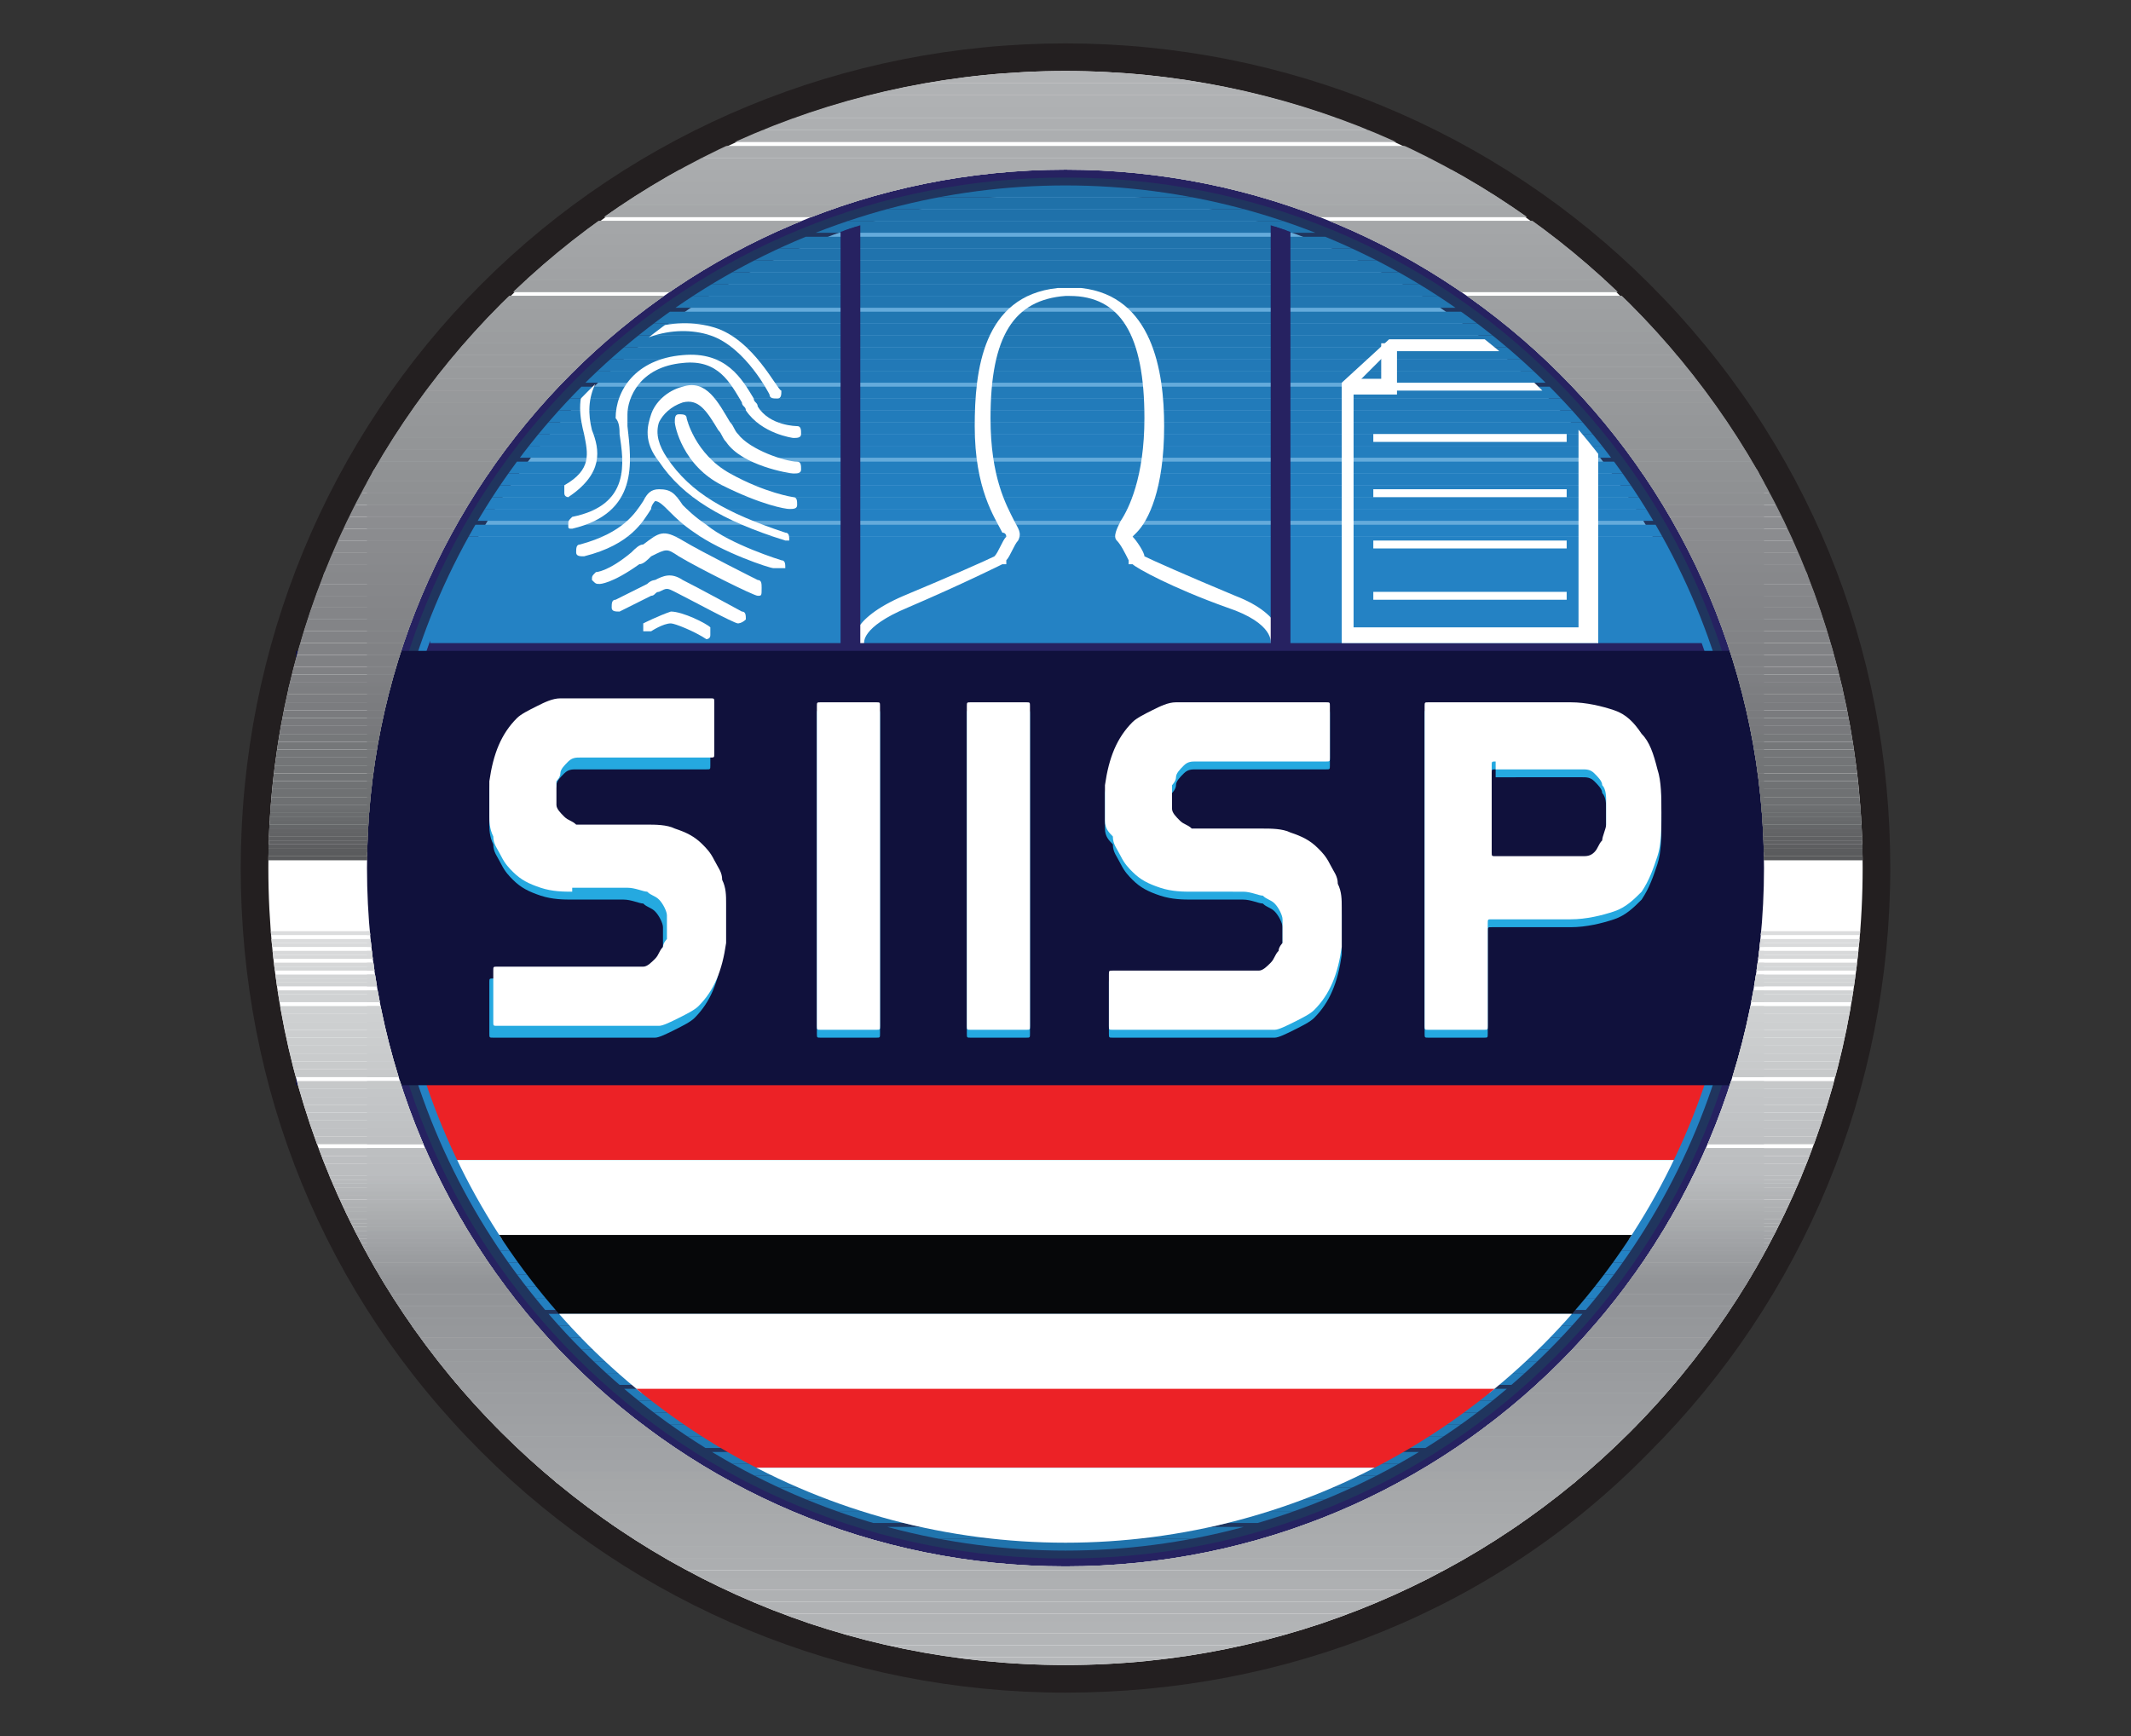 <?xml version="1.0" encoding="utf-8"?>
<!-- Generator: Adobe Illustrator 21.0.0, SVG Export Plug-In . SVG Version: 6.00 Build 0)  -->
<svg version="1.1" id="Camada_1" xmlns="http://www.w3.org/2000/svg" xmlns:xlink="http://www.w3.org/1999/xlink" x="0px" y="0px"
	 viewBox="0 0 54 44" style="enable-background:new 0 0 54 44;" xml:space="preserve">
<rect x="0" y="0" width="54" height="44" fill="#333333" stroke="none"/>
<style type="text/css">
	.st0{fill:#262261;}
	.st1{fill:#231F20;}
	.st2{fill:#65ABDB;}
	.st3{fill:#20355E;}
	.st4{clip-path:url(#SVGID_2_);fill:#1F70A8;}
	.st5{clip-path:url(#SVGID_2_);fill:#1F71A9;}
	.st6{clip-path:url(#SVGID_2_);fill:#1F71AA;}
	.st7{clip-path:url(#SVGID_2_);fill:#2072AB;}
	.st8{clip-path:url(#SVGID_2_);fill:#2073AC;}
	.st9{clip-path:url(#SVGID_2_);fill:#2073AD;}
	.st10{clip-path:url(#SVGID_2_);fill:#2074AE;}
	.st11{clip-path:url(#SVGID_2_);fill:#2075AF;}
	.st12{clip-path:url(#SVGID_2_);fill:#2075B0;}
	.st13{clip-path:url(#SVGID_2_);fill:#2176B1;}
	.st14{clip-path:url(#SVGID_2_);fill:#2177B2;}
	.st15{clip-path:url(#SVGID_2_);fill:#2177B3;}
	.st16{clip-path:url(#SVGID_2_);fill:#2178B4;}
	.st17{clip-path:url(#SVGID_2_);fill:#2179B5;}
	.st18{clip-path:url(#SVGID_2_);fill:#2279B7;}
	.st19{clip-path:url(#SVGID_2_);fill:#227AB8;}
	.st20{clip-path:url(#SVGID_2_);fill:#227BB9;}
	.st21{clip-path:url(#SVGID_2_);fill:#227BBA;}
	.st22{clip-path:url(#SVGID_2_);fill:#227CBB;}
	.st23{clip-path:url(#SVGID_2_);fill:#237DBC;}
	.st24{clip-path:url(#SVGID_2_);fill:#237DBD;}
	.st25{clip-path:url(#SVGID_2_);fill:#237EBE;}
	.st26{clip-path:url(#SVGID_2_);fill:#237FBF;}
	.st27{clip-path:url(#SVGID_2_);fill:#237FC0;}
	.st28{clip-path:url(#SVGID_2_);fill:#2380C1;}
	.st29{clip-path:url(#SVGID_2_);fill:#2481C2;}
	.st30{clip-path:url(#SVGID_2_);fill:#2481C3;}
	.st31{clip-path:url(#SVGID_2_);fill:#2482C4;}
	.st32{clip-path:url(#SVGID_2_);fill:#2483C5;}
	.st33{clip-path:url(#SVGID_2_);fill:#227AB7;}
	.st34{clip-path:url(#SVGID_2_);fill:#227AB6;}
	.st35{clip-path:url(#SVGID_2_);fill:#2279B5;}
	.st36{clip-path:url(#SVGID_2_);fill:#2178B3;}
	.st37{clip-path:url(#SVGID_2_);fill:#2176B0;}
	.st38{clip-path:url(#SVGID_2_);fill:#2175AF;}
	.st39{clip-path:url(#SVGID_2_);fill:#2074AD;}
	.st40{clip-path:url(#SVGID_4_);}
	.st41{fill:#EC2226;}
	.st42{fill:#FFFFFF;}
	.st43{fill:#060709;}
	.st44{fill:#10113C;}
	.st45{fill:#25A9E0;}
	.st46{clip-path:url(#SVGID_6_);fill:#A9ABAD;}
	.st47{clip-path:url(#SVGID_6_);fill:#A8AAAC;}
	.st48{clip-path:url(#SVGID_6_);fill:#A7A9AB;}
	.st49{clip-path:url(#SVGID_6_);fill:#A5A7A9;}
	.st50{clip-path:url(#SVGID_6_);fill:#A4A6A8;}
	.st51{clip-path:url(#SVGID_6_);fill:#A3A5A7;}
	.st52{clip-path:url(#SVGID_6_);fill:#A2A4A6;}
	.st53{clip-path:url(#SVGID_6_);fill:#A1A3A5;}
	.st54{clip-path:url(#SVGID_6_);fill:#A0A2A4;}
	.st55{clip-path:url(#SVGID_6_);fill:#9FA1A3;}
	.st56{clip-path:url(#SVGID_6_);fill:#9EA0A2;}
	.st57{clip-path:url(#SVGID_6_);fill:#9D9FA1;}
	.st58{clip-path:url(#SVGID_6_);fill:#9C9EA0;}
	.st59{clip-path:url(#SVGID_6_);fill:#9B9D9F;}
	.st60{clip-path:url(#SVGID_6_);fill:#9A9C9E;}
	.st61{clip-path:url(#SVGID_6_);fill:#999B9D;}
	.st62{clip-path:url(#SVGID_6_);fill:#989A9C;}
	.st63{clip-path:url(#SVGID_6_);fill:#97999B;}
	.st64{clip-path:url(#SVGID_6_);fill:#96989A;}
	.st65{clip-path:url(#SVGID_6_);fill:#959799;}
	.st66{clip-path:url(#SVGID_6_);fill:#949698;}
	.st67{clip-path:url(#SVGID_6_);fill:#939597;}
	.st68{clip-path:url(#SVGID_6_);fill:#929496;}
	.st69{clip-path:url(#SVGID_6_);fill:#919395;}
	.st70{clip-path:url(#SVGID_6_);fill:#909294;}
	.st71{clip-path:url(#SVGID_6_);fill:#8F9193;}
	.st72{clip-path:url(#SVGID_6_);fill:#8E9092;}
	.st73{clip-path:url(#SVGID_6_);fill:#8D8E91;}
	.st74{clip-path:url(#SVGID_6_);fill:#8C8D90;}
	.st75{clip-path:url(#SVGID_6_);fill:#8B8C8F;}
	.st76{clip-path:url(#SVGID_6_);fill:#8A8B8E;}
	.st77{clip-path:url(#SVGID_6_);fill:#898A8D;}
	.st78{clip-path:url(#SVGID_6_);fill:#88898C;}
	.st79{clip-path:url(#SVGID_6_);fill:#87888B;}
	.st80{clip-path:url(#SVGID_6_);fill:#86878A;}
	.st81{clip-path:url(#SVGID_6_);fill:#858689;}
	.st82{clip-path:url(#SVGID_6_);fill:#848588;}
	.st83{clip-path:url(#SVGID_6_);fill:#838487;}
	.st84{clip-path:url(#SVGID_6_);fill:#828386;}
	.st85{clip-path:url(#SVGID_6_);fill:#818285;}
	.st86{clip-path:url(#SVGID_6_);fill:#808184;}
	.st87{clip-path:url(#SVGID_6_);fill:#7F8083;}
	.st88{clip-path:url(#SVGID_6_);fill:#7E7F82;}
	.st89{clip-path:url(#SVGID_6_);fill:#7D7E81;}
	.st90{clip-path:url(#SVGID_6_);fill:#7C7D80;}
	.st91{clip-path:url(#SVGID_6_);fill:#7B7C7F;}
	.st92{clip-path:url(#SVGID_6_);fill:#7A7B7E;}
	.st93{clip-path:url(#SVGID_6_);fill:#797A7D;}
	.st94{clip-path:url(#SVGID_6_);fill:#78797C;}
	.st95{clip-path:url(#SVGID_6_);fill:#76787A;}
	.st96{clip-path:url(#SVGID_6_);fill:#757779;}
	.st97{clip-path:url(#SVGID_6_);fill:#747678;}
	.st98{clip-path:url(#SVGID_6_);fill:#737577;}
	.st99{clip-path:url(#SVGID_6_);fill:#727476;}
	.st100{clip-path:url(#SVGID_6_);fill:#717375;}
	.st101{clip-path:url(#SVGID_6_);fill:#707274;}
	.st102{clip-path:url(#SVGID_6_);fill:#6F7173;}
	.st103{clip-path:url(#SVGID_6_);fill:#6E7072;}
	.st104{clip-path:url(#SVGID_6_);fill:#6D6F71;}
	.st105{clip-path:url(#SVGID_6_);fill:#6C6E70;}
	.st106{clip-path:url(#SVGID_6_);fill:#6B6D6F;}
	.st107{clip-path:url(#SVGID_6_);fill:#6A6C6E;}
	.st108{clip-path:url(#SVGID_6_);fill:#696B6D;}
	.st109{clip-path:url(#SVGID_6_);fill:#686A6C;}
	.st110{clip-path:url(#SVGID_6_);fill:#67696B;}
	.st111{clip-path:url(#SVGID_6_);fill:#66686A;}
	.st112{clip-path:url(#SVGID_6_);fill:#656769;}
	.st113{clip-path:url(#SVGID_6_);fill:#646668;}
	.st114{clip-path:url(#SVGID_6_);fill:#636466;}
	.st115{clip-path:url(#SVGID_6_);fill:#626365;}
	.st116{clip-path:url(#SVGID_6_);fill:#616264;}
	.st117{clip-path:url(#SVGID_6_);fill:#606163;}
	.st118{clip-path:url(#SVGID_6_);fill:#5F6062;}
	.st119{clip-path:url(#SVGID_6_);fill:#5E5F61;}
	.st120{clip-path:url(#SVGID_6_);fill:#5D5E60;}
	.st121{clip-path:url(#SVGID_6_);fill:#5C5D5F;}
	.st122{clip-path:url(#SVGID_6_);fill:#5B5C5E;}
	.st123{clip-path:url(#SVGID_6_);fill:#5A5B5D;}
	.st124{clip-path:url(#SVGID_6_);fill:#595A5C;}
	.st125{clip-path:url(#SVGID_6_);fill:#58595B;}
	.st126{clip-path:url(#SVGID_6_);fill:#646567;}
	.st127{clip-path:url(#SVGID_6_);fill:#656668;}
	.st128{clip-path:url(#SVGID_6_);fill:#666769;}
	.st129{clip-path:url(#SVGID_6_);fill:#67686A;}
	.st130{clip-path:url(#SVGID_6_);fill:#68696B;}
	.st131{clip-path:url(#SVGID_6_);fill:#696A6C;}
	.st132{clip-path:url(#SVGID_6_);fill:#6A6B6D;}
	.st133{clip-path:url(#SVGID_6_);fill:#6B6C6E;}
	.st134{clip-path:url(#SVGID_6_);fill:#6C6D6F;}
	.st135{clip-path:url(#SVGID_6_);fill:#6D6E70;}
	.st136{clip-path:url(#SVGID_6_);fill:#6E6F71;}
	.st137{clip-path:url(#SVGID_6_);fill:#6F7072;}
	.st138{clip-path:url(#SVGID_6_);fill:#707173;}
	.st139{clip-path:url(#SVGID_6_);fill:#717274;}
	.st140{clip-path:url(#SVGID_6_);fill:#727375;}
	.st141{clip-path:url(#SVGID_6_);fill:#737476;}
	.st142{clip-path:url(#SVGID_6_);fill:#747577;}
	.st143{clip-path:url(#SVGID_6_);fill:#757678;}
	.st144{clip-path:url(#SVGID_6_);fill:#767779;}
	.st145{clip-path:url(#SVGID_6_);fill:#77787A;}
	.st146{clip-path:url(#SVGID_6_);fill:#78797B;}
	.st147{clip-path:url(#SVGID_6_);fill:#797A7C;}
	.st148{clip-path:url(#SVGID_6_);fill:#7A7B7D;}
	.st149{clip-path:url(#SVGID_6_);fill:#7B7C7E;}
	.st150{clip-path:url(#SVGID_6_);fill:#7C7D7F;}
	.st151{clip-path:url(#SVGID_6_);fill:#7D7E80;}
	.st152{clip-path:url(#SVGID_6_);fill:#7E7F81;}
	.st153{clip-path:url(#SVGID_6_);fill:#7F8082;}
	.st154{clip-path:url(#SVGID_6_);fill:#808183;}
	.st155{clip-path:url(#SVGID_6_);fill:#818284;}
	.st156{clip-path:url(#SVGID_6_);fill:#828385;}
	.st157{clip-path:url(#SVGID_6_);fill:#838486;}
	.st158{clip-path:url(#SVGID_6_);fill:#848587;}
	.st159{clip-path:url(#SVGID_6_);fill:#858688;}
	.st160{clip-path:url(#SVGID_6_);fill:#868789;}
	.st161{clip-path:url(#SVGID_6_);fill:#87888A;}
	.st162{clip-path:url(#SVGID_6_);fill:#88898B;}
	.st163{clip-path:url(#SVGID_6_);fill:#898A8C;}
	.st164{clip-path:url(#SVGID_6_);fill:#8A8B8D;}
	.st165{clip-path:url(#SVGID_6_);fill:#8B8C8E;}
	.st166{clip-path:url(#SVGID_6_);fill:#8C8D8F;}
	.st167{clip-path:url(#SVGID_6_);fill:#8D8E90;}
	.st168{clip-path:url(#SVGID_6_);fill:#8E8F91;}
	.st169{clip-path:url(#SVGID_6_);fill:#8F9092;}
	.st170{clip-path:url(#SVGID_6_);fill:#909193;}
	.st171{clip-path:url(#SVGID_6_);fill:#919294;}
	.st172{clip-path:url(#SVGID_6_);fill:#929395;}
	.st173{clip-path:url(#SVGID_6_);fill:#939496;}
	.st174{clip-path:url(#SVGID_6_);fill:#949597;}
	.st175{clip-path:url(#SVGID_6_);fill:#959698;}
	.st176{clip-path:url(#SVGID_6_);fill:#969799;}
	.st177{clip-path:url(#SVGID_6_);fill:#97989A;}
	.st178{clip-path:url(#SVGID_6_);fill:#98999B;}
	.st179{clip-path:url(#SVGID_6_);fill:#9A9B9C;}
	.st180{clip-path:url(#SVGID_6_);fill:#9B9C9D;}
	.st181{clip-path:url(#SVGID_6_);fill:#9C9D9E;}
	.st182{clip-path:url(#SVGID_6_);fill:#9D9E9F;}
	.st183{clip-path:url(#SVGID_6_);fill:#9E9FA0;}
	.st184{clip-path:url(#SVGID_6_);fill:#9FA0A1;}
	.st185{clip-path:url(#SVGID_6_);fill:#A0A1A2;}
	.st186{clip-path:url(#SVGID_6_);fill:#A1A2A3;}
	.st187{clip-path:url(#SVGID_6_);fill:#A2A3A4;}
	.st188{clip-path:url(#SVGID_6_);fill:#A3A4A5;}
	.st189{clip-path:url(#SVGID_6_);fill:#A4A5A6;}
	.st190{clip-path:url(#SVGID_6_);fill:#A5A6A7;}
	.st191{clip-path:url(#SVGID_6_);fill:#A6A7A8;}
	.st192{clip-path:url(#SVGID_6_);fill:#A7A8A9;}
	.st193{clip-path:url(#SVGID_6_);fill:#A8A9AA;}
	.st194{clip-path:url(#SVGID_6_);fill:#A9AAAB;}
	.st195{clip-path:url(#SVGID_6_);fill:#AAABAC;}
	.st196{clip-path:url(#SVGID_6_);fill:#ABACAD;}
	.st197{clip-path:url(#SVGID_6_);fill:#ACADAE;}
	.st198{clip-path:url(#SVGID_6_);fill:#ADAEAF;}
	.st199{clip-path:url(#SVGID_6_);fill:#AEAFB0;}
	.st200{clip-path:url(#SVGID_6_);fill:#AFB0B1;}
	.st201{clip-path:url(#SVGID_6_);fill:#B0B1B2;}
	.st202{clip-path:url(#SVGID_6_);fill:#B1B2B3;}
	.st203{clip-path:url(#SVGID_6_);fill:#B2B3B4;}
	.st204{clip-path:url(#SVGID_6_);fill:#B3B4B5;}
	.st205{clip-path:url(#SVGID_6_);fill:#B4B5B6;}
	.st206{clip-path:url(#SVGID_6_);fill:#B5B6B7;}
	.st207{clip-path:url(#SVGID_6_);fill:#B6B7B8;}
	.st208{clip-path:url(#SVGID_6_);fill:#B7B8B9;}
	.st209{clip-path:url(#SVGID_6_);fill:#B8B9BA;}
	.st210{clip-path:url(#SVGID_6_);fill:#B9BABB;}
	.st211{clip-path:url(#SVGID_6_);fill:#BABBBC;}
	.st212{clip-path:url(#SVGID_6_);fill:#BBBCBD;}
	.st213{clip-path:url(#SVGID_6_);fill:#BCBDBE;}
	.st214{clip-path:url(#SVGID_6_);fill:#BDBEBF;}
	.st215{clip-path:url(#SVGID_6_);fill:#BEBFC0;}
	.st216{clip-path:url(#SVGID_6_);fill:#BFC0C1;}
	.st217{clip-path:url(#SVGID_6_);fill:#C0C1C2;}
	.st218{clip-path:url(#SVGID_6_);fill:#C1C2C3;}
	.st219{clip-path:url(#SVGID_6_);fill:#C2C3C4;}
	.st220{clip-path:url(#SVGID_6_);fill:#C3C4C5;}
	.st221{clip-path:url(#SVGID_6_);fill:#C4C5C6;}
	.st222{clip-path:url(#SVGID_6_);fill:#C5C6C7;}
	.st223{clip-path:url(#SVGID_6_);fill:#C6C7C8;}
	.st224{clip-path:url(#SVGID_6_);fill:#C7C8C9;}
	.st225{clip-path:url(#SVGID_6_);fill:#C8C9CA;}
	.st226{clip-path:url(#SVGID_6_);fill:#C9CACB;}
	.st227{clip-path:url(#SVGID_6_);fill:#CACBCC;}
	.st228{clip-path:url(#SVGID_6_);fill:#CBCCCD;}
	.st229{clip-path:url(#SVGID_6_);fill:#CCCDCE;}
	.st230{clip-path:url(#SVGID_6_);fill:#CDCECF;}
	.st231{clip-path:url(#SVGID_6_);fill:#CECFD0;}
	.st232{clip-path:url(#SVGID_6_);fill:#CFD0D1;}
	.st233{clip-path:url(#SVGID_6_);fill:#D0D1D2;}
	.st234{clip-path:url(#SVGID_6_);fill:#D1D2D3;}
	.st235{clip-path:url(#SVGID_6_);fill:#D2D3D4;}
	.st236{clip-path:url(#SVGID_6_);fill:#D3D4D5;}
	.st237{clip-path:url(#SVGID_6_);fill:#D4D5D6;}
	.st238{clip-path:url(#SVGID_6_);fill:#D5D6D7;}
	.st239{clip-path:url(#SVGID_6_);fill:#D6D7D8;}
	.st240{clip-path:url(#SVGID_6_);fill:#D7D8D9;}
	.st241{clip-path:url(#SVGID_6_);fill:#D8D9DA;}
	.st242{clip-path:url(#SVGID_6_);fill:#D9DADB;}
	.st243{clip-path:url(#SVGID_6_);fill:#DADBDC;}
	.st244{clip-path:url(#SVGID_6_);fill:#DBDCDD;}
	.st245{clip-path:url(#SVGID_6_);fill:#D4D6D7;}
	.st246{clip-path:url(#SVGID_6_);fill:#D3D5D6;}
	.st247{clip-path:url(#SVGID_6_);fill:#D2D4D5;}
	.st248{clip-path:url(#SVGID_6_);fill:#D1D3D4;}
	.st249{clip-path:url(#SVGID_6_);fill:#D0D2D3;}
	.st250{clip-path:url(#SVGID_6_);fill:#CFD1D2;}
	.st251{clip-path:url(#SVGID_6_);fill:#CED0D1;}
	.st252{clip-path:url(#SVGID_6_);fill:#CDCFD0;}
	.st253{clip-path:url(#SVGID_6_);fill:#CCCECF;}
	.st254{clip-path:url(#SVGID_6_);fill:#CBCDCE;}
	.st255{clip-path:url(#SVGID_6_);fill:#CACCCD;}
	.st256{clip-path:url(#SVGID_6_);fill:#C9CBCC;}
	.st257{clip-path:url(#SVGID_6_);fill:#C8CACB;}
	.st258{clip-path:url(#SVGID_6_);fill:#C7C9CA;}
	.st259{clip-path:url(#SVGID_6_);fill:#C6C8C9;}
	.st260{clip-path:url(#SVGID_6_);fill:#C4C6C8;}
	.st261{clip-path:url(#SVGID_6_);fill:#C3C5C7;}
	.st262{clip-path:url(#SVGID_6_);fill:#C2C4C6;}
	.st263{clip-path:url(#SVGID_6_);fill:#C1C3C5;}
	.st264{clip-path:url(#SVGID_6_);fill:#C0C2C4;}
	.st265{clip-path:url(#SVGID_6_);fill:#BFC1C3;}
	.st266{clip-path:url(#SVGID_6_);fill:#BEC0C2;}
	.st267{clip-path:url(#SVGID_6_);fill:#BDBFC1;}
	.st268{clip-path:url(#SVGID_6_);fill:#BCBEC0;}
	.st269{clip-path:url(#SVGID_6_);fill:#BBBDBF;}
	.st270{clip-path:url(#SVGID_6_);fill:#BABCBE;}
	.st271{clip-path:url(#SVGID_6_);fill:#B9BBBD;}
	.st272{clip-path:url(#SVGID_6_);fill:#B8BABC;}
	.st273{clip-path:url(#SVGID_6_);fill:#B7B9BB;}
	.st274{clip-path:url(#SVGID_6_);fill:#B6B8BA;}
	.st275{clip-path:url(#SVGID_6_);fill:#B5B7B9;}
	.st276{clip-path:url(#SVGID_6_);fill:#B4B6B8;}
	.st277{clip-path:url(#SVGID_6_);fill:#B3B5B7;}
	.st278{clip-path:url(#SVGID_6_);fill:#B2B4B6;}
	.st279{clip-path:url(#SVGID_6_);fill:#B1B3B5;}
	.st280{clip-path:url(#SVGID_6_);fill:#B0B2B4;}
	.st281{clip-path:url(#SVGID_6_);fill:#AFB1B3;}
	.st282{clip-path:url(#SVGID_6_);fill:#AEB0B2;}
	.st283{clip-path:url(#SVGID_6_);fill:#ADAFB1;}
	.st284{clip-path:url(#SVGID_6_);fill:#ACAEB0;}
	.st285{clip-path:url(#SVGID_6_);fill:#ABADAF;}
	.st286{clip-path:url(#SVGID_6_);fill:#AAACAE;}
	.st287{clip-path:url(#SVGID_6_);fill:#A5A7AA;}
	.st288{clip-path:url(#SVGID_6_);fill:#A4A6A9;}
	.st289{clip-path:url(#SVGID_6_);fill:#A3A5A8;}
	.st290{clip-path:url(#SVGID_6_);fill:#A2A4A7;}
	.st291{clip-path:url(#SVGID_6_);fill:#A1A3A6;}
	.st292{clip-path:url(#SVGID_6_);fill:#A0A2A5;}
	.st293{clip-path:url(#SVGID_6_);fill:#9FA1A4;}
	.st294{clip-path:url(#SVGID_6_);fill:#9EA0A3;}
	.st295{clip-path:url(#SVGID_6_);fill:#9D9FA2;}
	.st296{clip-path:url(#SVGID_6_);fill:#9C9EA1;}
	.st297{clip-path:url(#SVGID_6_);fill:#9B9DA0;}
	.st298{clip-path:url(#SVGID_6_);fill:#9A9C9F;}
	.st299{clip-path:url(#SVGID_6_);fill:#999B9E;}
	.st300{clip-path:url(#SVGID_6_);fill:#989A9D;}
	.st301{clip-path:url(#SVGID_6_);fill:#97999C;}
	.st302{clip-path:url(#SVGID_6_);fill:#96989B;}
	.st303{clip-path:url(#SVGID_6_);fill:#95979A;}
	.st304{clip-path:url(#SVGID_6_);fill:#949699;}
	.st305{clip-path:url(#SVGID_6_);fill:#939598;}
	.st306{clip-path:url(#SVGID_6_);fill:#929497;}
	.st307{clip-path:url(#SVGID_6_);fill:#A6A8AA;}
</style>
<title>4315D9A1-6D32-4D5F-BFD8-916FF26270D4</title>
<desc>Created with sketchtool.</desc>
<g>
	<g>
		<circle class="st0" cx="27" cy="22" r="20.4"/>
		<path class="st1" d="M27,42.9c-5.6,0-10.9-2.2-14.8-6.1c-4-4-6.1-9.2-6.1-14.8s2.2-10.9,6.1-14.8S21.4,1.1,27,1.1
			c5.6,0,10.9,2.2,14.8,6.1c4,4,6.1,9.2,6.1,14.8s-2.2,10.9-6.1,14.8C37.9,40.8,32.6,42.9,27,42.9z M27,2C16,2,7,11,7,22
			c0,11,9,20,20,20s20-9,20-20C47,11,38,2,27,2z"/>
	</g>
	<g>
		<g>
			<g>
				<circle class="st2" cx="27" cy="22" r="17.3"/>
				<path class="st3" d="M27,39.5c-4.7,0-9.1-1.8-12.4-5.1c-3.3-3.3-5.1-7.7-5.1-12.4c0-4.7,1.8-9.1,5.1-12.4S22.3,4.5,27,4.5
					s9.1,1.8,12.4,5.1c3.3,3.3,5.1,7.7,5.1,12.4c0,4.7-1.8,9.1-5.1,12.4C36.1,37.7,31.7,39.5,27,39.5z M27,4.9
					C17.6,4.9,9.9,12.6,9.9,22c0,9.4,7.7,17.1,17.1,17.1S44.1,31.4,44.1,22C44.1,12.6,36.4,4.9,27,4.9z"/>
			</g>
			<g>
				<g>
					<defs>
						<circle id="SVGID_1_" cx="27" cy="22" r="17.3"/>
					</defs>
					<clipPath id="SVGID_2_">
						<use xlink:href="#SVGID_1_"  style="overflow:visible;"/>
					</clipPath>
					<path class="st4" d="M44.3,4.7H9.7H44.3z"/>
					<rect x="9.7" y="4.7" class="st4" width="34.6" height="0.3"/>
					<rect x="9.7" y="5" class="st5" width="34.6" height="0.3"/>
					<rect x="9.7" y="5.3" class="st6" width="34.6" height="0.3"/>
					<rect x="9.7" y="5.6" class="st7" width="34.6" height="0.3"/>
					<rect x="9.7" y="6" class="st8" width="34.6" height="0.3"/>
					<rect x="9.7" y="6.3" class="st9" width="34.6" height="0.3"/>
					<rect x="9.7" y="6.6" class="st10" width="34.6" height="0.3"/>
					<rect x="9.7" y="6.9" class="st11" width="34.6" height="0.3"/>
					<rect x="9.7" y="7.2" class="st12" width="34.6" height="0.3"/>
					<rect x="9.7" y="7.5" class="st13" width="34.6" height="0.3"/>
					<rect x="9.7" y="7.9" class="st14" width="34.6" height="0.3"/>
					<rect x="9.7" y="8.2" class="st15" width="34.6" height="0.3"/>
					<rect x="9.7" y="8.5" class="st16" width="34.6" height="0.3"/>
					<rect x="9.7" y="8.8" class="st17" width="34.6" height="0.3"/>
					<rect x="9.7" y="9.1" class="st18" width="34.6" height="0.3"/>
					<rect x="9.7" y="9.4" class="st19" width="34.6" height="0.3"/>
					<rect x="9.7" y="9.8" class="st20" width="34.6" height="0.3"/>
					<rect x="9.7" y="10.1" class="st21" width="34.6" height="0.3"/>
					<rect x="9.7" y="10.4" class="st22" width="34.6" height="0.3"/>
					<rect x="9.7" y="10.7" class="st23" width="34.6" height="0.3"/>
					<rect x="9.7" y="11" class="st24" width="34.6" height="0.3"/>
					<rect x="9.7" y="11.3" class="st25" width="34.6" height="0.3"/>
					<rect x="9.7" y="11.7" class="st26" width="34.6" height="0.3"/>
					<rect x="9.7" y="12" class="st27" width="34.6" height="0.3"/>
					<rect x="9.7" y="12.3" class="st28" width="34.6" height="0.3"/>
					<rect x="9.7" y="12.6" class="st29" width="34.6" height="0.3"/>
					<rect x="9.7" y="12.9" class="st30" width="34.6" height="0.3"/>
					<rect x="9.7" y="13.3" class="st31" width="34.6" height="0.3"/>
					<rect x="9.7" y="13.6" class="st31" width="34.6" height="4.3"/>
					<rect x="9.7" y="17.8" class="st32" width="34.6" height="4.3"/>
					<rect x="9.7" y="22.1" class="st32" width="34.6" height="4.8"/>
					<rect x="9.7" y="26.9" class="st31" width="34.6" height="4.8"/>
					<rect x="9.7" y="31.7" class="st31" width="34.6" height="0.3"/>
					<rect x="9.7" y="32" class="st30" width="34.6" height="0.3"/>
					<rect x="9.7" y="32.3" class="st29" width="34.6" height="0.3"/>
					<rect x="9.7" y="32.6" class="st28" width="34.6" height="0.3"/>
					<rect x="9.7" y="32.9" class="st27" width="34.6" height="0.3"/>
					<rect x="9.7" y="33.3" class="st26" width="34.6" height="0.3"/>
					<rect x="9.7" y="33.6" class="st25" width="34.6" height="0.3"/>
					<rect x="9.7" y="33.9" class="st24" width="34.6" height="0.3"/>
					<rect x="9.7" y="34.2" class="st23" width="34.6" height="0.3"/>
					<rect x="9.7" y="34.5" class="st22" width="34.6" height="0.3"/>
					<rect x="9.7" y="34.8" class="st21" width="34.6" height="0.3"/>
					<rect x="9.7" y="35.2" class="st20" width="34.6" height="0.3"/>
					<rect x="9.7" y="35.5" class="st33" width="34.6" height="0.3"/>
					<rect x="9.7" y="35.8" class="st34" width="34.6" height="0.3"/>
					<rect x="9.7" y="36.1" class="st35" width="34.6" height="0.3"/>
					<rect x="9.7" y="36.4" class="st16" width="34.6" height="0.3"/>
					<rect x="9.7" y="36.8" class="st36" width="34.6" height="0.3"/>
					<rect x="9.7" y="37.1" class="st14" width="34.6" height="0.3"/>
					<rect x="9.7" y="37.4" class="st13" width="34.6" height="0.3"/>
					<rect x="9.7" y="37.7" class="st37" width="34.6" height="0.3"/>
					<rect x="9.7" y="38" class="st38" width="34.6" height="0.3"/>
					<rect x="9.7" y="38.3" class="st10" width="34.6" height="0.3"/>
					<rect x="9.7" y="38.7" class="st39" width="34.6" height="0.3"/>
					<rect x="9.7" y="39" class="st8" width="34.6" height="0.3"/>
					<path class="st8" d="M9.7,39.3h34.6H9.7z"/>
				</g>
			</g>
			<g>
				<defs>
					<circle id="SVGID_3_" cx="27" cy="22" r="17.1"/>
				</defs>
				<clipPath id="SVGID_4_">
					<use xlink:href="#SVGID_3_"  style="overflow:visible;"/>
				</clipPath>
				<g class="st40">
					<g>
						<rect x="10" y="27.4" class="st41" width="34.1" height="2"/>
					</g>
					<g>
						<rect x="10" y="29.4" class="st42" width="34.1" height="2"/>
					</g>
					<g>
						<rect x="10" y="31.3" class="st43" width="34.1" height="2"/>
					</g>
					<g>
						<rect x="10" y="33.3" class="st42" width="34.1" height="2"/>
					</g>
					<g>
						<rect x="10" y="35.2" class="st41" width="34.1" height="2"/>
					</g>
					<g>
						<rect x="10" y="37.2" class="st42" width="34.1" height="2"/>
					</g>
				</g>
				<g class="st40">
					<g>
						<path class="st42" d="M32.5,16.4l-0.3-0.1c0,0,0,0,0,0c0,0,0.1-0.5-1.1-0.9c-1.4-0.5-2.3-1-2.4-1.1l-0.1,0l0-0.1
							c-0.1-0.2-0.2-0.4-0.3-0.5c-0.1-0.1,0-0.3,0.1-0.5c0.2-0.3,0.6-1.1,0.6-2.6c0-2.1-0.6-3.1-1.9-3.1l-0.1,0l0,0l0,0c0,0,0,0,0,0
							l0,0c-1.3,0.1-1.9,1-1.9,3.1c0,1.5,0.4,2.2,0.6,2.6c0.1,0.2,0.2,0.3,0.1,0.5c-0.1,0.1-0.2,0.4-0.3,0.5l0,0.1l-0.1,0
							c0,0-1,0.5-2.4,1.1c-1.2,0.5-1.1,0.9-1.1,0.9c0,0,0,0,0,0l-0.3,0.1c0-0.1-0.1-0.7,1.3-1.3c1.2-0.5,2.1-0.9,2.3-1
							c0.1-0.1,0.2-0.4,0.3-0.5c0,0,0-0.1-0.1-0.1c-0.2-0.4-0.7-1.1-0.7-2.7c0-1.4,0.2-3.3,2.1-3.5l0,0l0.2,0c0,0,0,0,0.1,0l0,0l0,0
							c0,0,0,0,0.1,0h0.2l0,0c1.8,0.2,2.1,2.1,2.1,3.5c0,1.6-0.4,2.4-0.7,2.7c0,0-0.1,0.1-0.1,0.1c0.1,0.1,0.3,0.4,0.3,0.5
							c0.2,0.1,1.1,0.5,2.3,1C32.6,15.6,32.5,16.3,32.5,16.4z"/>
					</g>
					<g>
						<g>
							<path class="st42" d="M14.4,12.6c0,0-0.1,0-0.1-0.1c0-0.1,0-0.2,0-0.2c0.7-0.4,0.6-0.8,0.5-1.3c-0.1-0.4-0.2-0.9,0.1-1.4
								c0.8-1.3,2.2-1.6,3.2-1.3c1,0.3,1.6,1.6,1.7,1.6c0,0.1,0,0.2-0.1,0.2c-0.1,0-0.2,0-0.2-0.1c0,0-0.6-1.2-1.5-1.5
								c-0.9-0.3-2.2,0-2.9,1.2c-0.2,0.4-0.2,0.8-0.1,1.2C15.2,11.4,15.3,12,14.4,12.6C14.4,12.5,14.4,12.6,14.4,12.6z"/>
						</g>
						<g>
							<path class="st42" d="M14.5,13.4c-0.1,0-0.1,0-0.1-0.1c0-0.1,0-0.1,0.1-0.2c1.5-0.3,1.3-1.4,1.2-2.1c0-0.1,0-0.3-0.1-0.4
								c0-0.7,0.5-1.5,1.7-1.6c1.1-0.1,1.5,0.6,1.8,1.1c0,0.1,0.1,0.1,0.1,0.2c0.3,0.5,1,0.5,1,0.5c0.1,0,0.1,0.1,0.1,0.2
								c0,0.1-0.1,0.1-0.2,0.1c0,0-0.8-0.1-1.2-0.7c0-0.1-0.1-0.1-0.1-0.2c-0.3-0.5-0.6-1.1-1.5-1c-1.1,0.1-1.4,0.9-1.4,1.3
								c0,0.1,0,0.2,0,0.3C16,11.7,16.2,13,14.5,13.4C14.5,13.3,14.5,13.4,14.5,13.4z"/>
						</g>
						<g>
							<path class="st42" d="M19.9,13.7C19.9,13.7,19.9,13.7,19.9,13.7c-1.6-0.5-2.6-1.1-3.2-2c-0.4-0.5-0.3-0.9-0.2-1.2
								c0.1-0.3,0.4-0.6,0.8-0.7c0.6-0.2,0.9,0.4,1.2,0.9c0.1,0.1,0.1,0.2,0.2,0.3c0.3,0.4,1.2,0.7,1.5,0.7c0.1,0,0.1,0.1,0.1,0.2
								c0,0.1-0.1,0.1-0.2,0.1c-0.1,0-1.3-0.2-1.7-0.8c-0.1-0.1-0.1-0.2-0.2-0.3c-0.3-0.5-0.5-0.8-0.9-0.7c-0.3,0.1-0.5,0.3-0.6,0.5
								c-0.1,0.3,0,0.6,0.2,0.9c0.6,0.9,1.5,1.4,3,1.9c0.1,0,0.1,0.1,0.1,0.2C20,13.7,19.9,13.7,19.9,13.7z"/>
						</g>
						<g>
							<path class="st42" d="M20,12.9C20,12.9,20,12.9,20,12.9c-0.1,0-0.7-0.1-1.7-0.6c-1-0.5-1.2-1.5-1.2-1.6c0-0.1,0-0.2,0.1-0.2
								c0.1,0,0.2,0,0.2,0.1l0,0c0,0,0.2,0.9,1.1,1.4c0.9,0.5,1.6,0.6,1.6,0.6c0.1,0,0.1,0.1,0.1,0.2C20.2,12.9,20.1,12.9,20,12.9z"
								/>
						</g>
						<g>
							<path class="st42" d="M19.6,14.4C19.6,14.4,19.6,14.4,19.6,14.4c-0.1,0-1.3-0.4-2-0.9c-0.3-0.2-0.5-0.4-0.6-0.5
								c-0.2-0.2-0.3-0.3-0.4-0.3c0,0-0.1,0.1-0.1,0.2c-0.2,0.3-0.5,0.9-1.7,1.2c-0.1,0-0.2,0-0.2-0.1s0-0.2,0.1-0.2
								c1.1-0.3,1.4-0.8,1.6-1.1c0.1-0.2,0.2-0.3,0.4-0.3c0.3,0,0.4,0.1,0.6,0.4c0.1,0.1,0.3,0.3,0.6,0.5c0.6,0.5,1.9,0.9,1.9,0.9
								c0.1,0,0.1,0.1,0.1,0.2C19.8,14.4,19.7,14.4,19.6,14.4z"/>
						</g>
						<g>
							<path class="st42" d="M19.2,15.1C19.2,15.1,19.2,15.1,19.2,15.1c-0.1,0-1.5-0.7-2-1c-0.3-0.2-0.3-0.2-0.7,0
								c-0.1,0.1-0.2,0.2-0.3,0.2c-0.7,0.5-1,0.5-1,0.5c-0.1,0-0.1,0-0.2-0.1c0-0.1,0-0.1,0.1-0.2c0,0,0.3,0,0.9-0.5
								c0.1-0.1,0.2-0.2,0.3-0.2c0.4-0.3,0.5-0.4,1-0.1c0.5,0.3,1.9,1,1.9,1c0.1,0,0.1,0.1,0.1,0.2C19.3,15.1,19.3,15.1,19.2,15.1z"
								/>
						</g>
						<g>
							<path class="st42" d="M18.7,15.8C18.7,15.8,18.6,15.8,18.7,15.8c-0.1,0-1.2-0.6-1.6-0.8c-0.2-0.1-0.2-0.1-0.4,0
								c-0.1,0-0.1,0.1-0.2,0.1c-0.4,0.2-0.8,0.4-0.8,0.4c-0.1,0-0.2,0-0.2-0.1c0-0.1,0-0.2,0.1-0.2c0,0,0.4-0.2,0.8-0.4
								c0.1-0.1,0.2-0.1,0.2-0.1c0.2-0.1,0.4-0.2,0.7,0c0.4,0.2,1.5,0.8,1.5,0.8c0.1,0,0.1,0.1,0.1,0.2
								C18.8,15.8,18.7,15.8,18.7,15.8z"/>
						</g>
						<g>
							<path class="st42" d="M17.9,16.2C17.9,16.2,17.8,16.2,17.9,16.2c-0.3-0.2-0.8-0.4-0.9-0.4c-0.2,0-0.5,0.2-0.5,0.2
								c-0.1,0-0.2,0-0.2,0c0-0.1,0-0.2,0-0.2c0,0,0.4-0.2,0.7-0.3c0.3,0,0.9,0.3,1,0.4C18,16,18,16,18,16.1
								C18,16.2,17.9,16.2,17.9,16.2z"/>
						</g>
					</g>
					<g>
						<g>
							<g>
								<path class="st0" d="M21.8,16.7H10.4V4.3h11.3V16.7z M10.9,16.3h10.5V4.8H10.9V16.3z"/>
							</g>
						</g>
						<g>
							<g>
								<path class="st0" d="M32.7,16.7H21.3V4.3h11.3V16.7z M21.8,16.3h10.5V4.8H21.8V16.3z"/>
							</g>
						</g>
						<g>
							<g>
								<path class="st0" d="M43.6,16.7H32.2V4.3h11.3V16.7z M32.7,16.3h10.5V4.8H32.7V16.3z"/>
							</g>
						</g>
					</g>
					<g>
						<g>
							<path class="st42" d="M40.4,16.3H34V9.7l1.2-1.1h5.3V16.3z M34.3,15.9h5.7v-7h-4.8l-0.9,0.9V15.9z"/>
						</g>
						<g>
							<rect x="34.8" y="12.4" class="st42" width="4.9" height="0.2"/>
						</g>
						<g>
							<rect x="34.8" y="11" class="st42" width="4.9" height="0.2"/>
						</g>
						<g>
							<rect x="34.8" y="9.7" class="st42" width="4.9" height="0.2"/>
						</g>
						<g>
							<rect x="34.8" y="13.7" class="st42" width="4.9" height="0.2"/>
						</g>
						<g>
							<rect x="34.8" y="15" class="st42" width="4.9" height="0.2"/>
						</g>
						<g>
							<polygon class="st42" points="34.2,10 34.2,9.6 35,9.6 35,8.7 35.4,8.7 35.4,10 							"/>
						</g>
					</g>
				</g>
			</g>
		</g>
		<g>
			<g>
				<rect x="7.5" y="16.5" class="st44" width="38.9" height="11"/>
			</g>
			<g>
				<g>
					<rect x="7.5" y="16.5" class="st44" width="38.9" height="11"/>
				</g>
				<g>
					<g>
						<rect x="7.5" y="16.5" class="st44" width="38.9" height="11"/>
					</g>
					<g>
						<g>
							<g>
								<path class="st45" d="M14.5,22.8c-0.2,0-0.5,0-0.8-0.1c-0.3-0.1-0.5-0.2-0.7-0.4c-0.1-0.1-0.2-0.2-0.3-0.4
									c-0.1-0.2-0.2-0.3-0.2-0.5c-0.1-0.2-0.1-0.4-0.1-0.5c0-0.2,0-0.4,0-0.5c0-0.1,0-0.2,0-0.2c0-0.1,0-0.1,0-0.2
									c0.1-0.7,0.3-1.2,0.7-1.6c0.1-0.1,0.3-0.2,0.5-0.3C13.8,18,14,18,14.1,18h3.8c0.1,0,0.1,0,0.1,0.1v1.3c0,0.1,0,0.1-0.1,0.1
									h-3.3c-0.1,0-0.2,0-0.3,0.1c-0.1,0.1-0.2,0.2-0.2,0.3c0,0.1-0.1,0.2-0.1,0.2c0,0.1,0,0.2,0,0.2c0,0.1,0,0.3,0,0.4
									c0,0.1,0.1,0.2,0.2,0.3c0.1,0.1,0.2,0.1,0.3,0.2c0.1,0,0.3,0,0.5,0h1.3c0.2,0,0.5,0,0.7,0.1c0.3,0.1,0.5,0.2,0.7,0.4
									c0.1,0.1,0.2,0.2,0.3,0.4c0.1,0.2,0.2,0.3,0.2,0.5c0.1,0.2,0.1,0.4,0.1,0.6c0,0.2,0,0.4,0,0.6c0,0.1,0,0.2,0,0.2
									c0,0.1,0,0.1,0,0.2c-0.1,0.7-0.3,1.2-0.7,1.6c-0.1,0.1-0.3,0.2-0.5,0.3c-0.2,0.1-0.4,0.2-0.5,0.2h-4.1c-0.1,0-0.1,0-0.1-0.1
									v-1.3c0-0.1,0-0.1,0.1-0.1h3.7c0.1,0,0.2-0.1,0.3-0.2c0.1-0.1,0.1-0.2,0.2-0.3c0-0.1,0.1-0.2,0.1-0.2c0-0.1,0-0.2,0-0.2
									c0-0.1,0-0.3,0-0.4c0-0.1-0.1-0.3-0.2-0.4c-0.1-0.1-0.2-0.1-0.3-0.2c-0.1,0-0.3-0.1-0.5-0.1H14.5z"/>
							</g>
							<g>
								<path class="st42" d="M14.5,22.6c-0.2,0-0.5,0-0.8-0.1c-0.3-0.1-0.5-0.2-0.7-0.4c-0.1-0.1-0.2-0.2-0.3-0.4
									c-0.1-0.2-0.2-0.3-0.2-0.5c-0.1-0.2-0.1-0.4-0.1-0.5c0-0.2,0-0.4,0-0.5c0-0.1,0-0.2,0-0.2c0-0.1,0-0.1,0-0.2
									c0.1-0.7,0.3-1.2,0.7-1.6c0.1-0.1,0.3-0.2,0.5-0.3c0.2-0.1,0.4-0.2,0.6-0.2h3.8c0.1,0,0.1,0,0.1,0.1v1.3
									c0,0.1,0,0.1-0.1,0.1h-3.3c-0.1,0-0.2,0-0.3,0.1c-0.1,0.1-0.2,0.2-0.2,0.3c0,0.1-0.1,0.2-0.1,0.2c0,0.1,0,0.2,0,0.2
									c0,0.1,0,0.3,0,0.4c0,0.1,0.1,0.2,0.2,0.3c0.1,0.1,0.2,0.1,0.3,0.2c0.1,0,0.3,0,0.5,0h1.3c0.2,0,0.5,0,0.7,0.1
									c0.3,0.1,0.5,0.2,0.7,0.4c0.1,0.1,0.2,0.2,0.3,0.4c0.1,0.2,0.2,0.3,0.2,0.5c0.1,0.2,0.1,0.4,0.1,0.6c0,0.2,0,0.4,0,0.6
									c0,0.1,0,0.2,0,0.2c0,0.1,0,0.1,0,0.2c-0.1,0.7-0.3,1.2-0.7,1.6c-0.1,0.1-0.3,0.2-0.5,0.3c-0.2,0.1-0.4,0.2-0.5,0.2h-4.1
									c-0.1,0-0.1,0-0.1-0.1v-1.3c0-0.1,0-0.1,0.1-0.1h3.7c0.1,0,0.2-0.1,0.3-0.2c0.1-0.1,0.1-0.2,0.2-0.3c0-0.1,0.1-0.2,0.1-0.2
									c0-0.1,0-0.2,0-0.2c0-0.1,0-0.3,0-0.4c0-0.1-0.1-0.3-0.2-0.4c-0.1-0.1-0.2-0.1-0.3-0.2c-0.1,0-0.3-0.1-0.5-0.1H14.5z"/>
							</g>
						</g>
						<g>
							<g>
								<path class="st45" d="M20.8,18h1.4c0.1,0,0.1,0,0.1,0.1v8.1c0,0.1,0,0.1-0.1,0.1h-1.4c-0.1,0-0.1,0-0.1-0.1v-8.1
									C20.7,18,20.7,18,20.8,18z"/>
							</g>
							<g>
								<path class="st42" d="M20.8,17.8h1.4c0.1,0,0.1,0,0.1,0.1V26c0,0.1,0,0.1-0.1,0.1h-1.4c-0.1,0-0.1,0-0.1-0.1v-8.1
									C20.7,17.8,20.7,17.8,20.8,17.8z"/>
							</g>
						</g>
						<g>
							<g>
								<path class="st45" d="M24.6,18H26c0.1,0,0.1,0,0.1,0.1v8.1c0,0.1,0,0.1-0.1,0.1h-1.4c-0.1,0-0.1,0-0.1-0.1v-8.1
									C24.5,18,24.5,18,24.6,18z"/>
							</g>
							<g>
								<path class="st42" d="M24.6,17.8H26c0.1,0,0.1,0,0.1,0.1V26c0,0.1,0,0.1-0.1,0.1h-1.4c-0.1,0-0.1,0-0.1-0.1v-8.1
									C24.5,17.8,24.5,17.8,24.6,17.8z"/>
							</g>
						</g>
						<g>
							<g>
								<path class="st45" d="M30.2,22.8c-0.2,0-0.5,0-0.8-0.1c-0.3-0.1-0.5-0.2-0.7-0.4c-0.1-0.1-0.2-0.2-0.3-0.4
									c-0.1-0.2-0.2-0.3-0.2-0.5C28.1,21.3,28,21.2,28,21c0-0.2,0-0.4,0-0.5c0-0.1,0-0.2,0-0.2c0-0.1,0-0.1,0-0.2
									c0.1-0.7,0.3-1.2,0.7-1.6c0.1-0.1,0.3-0.2,0.5-0.3c0.2-0.1,0.4-0.2,0.6-0.2h3.8c0.1,0,0.1,0,0.1,0.1v1.3
									c0,0.1,0,0.1-0.1,0.1h-3.3c-0.1,0-0.2,0-0.3,0.1c-0.1,0.1-0.2,0.2-0.2,0.3c0,0.1-0.1,0.2-0.1,0.2c0,0.1,0,0.2,0,0.2
									c0,0.1,0,0.3,0,0.4c0,0.1,0.1,0.2,0.2,0.3c0.1,0.1,0.2,0.1,0.3,0.2c0.1,0,0.3,0,0.5,0H32c0.2,0,0.5,0,0.7,0.1
									c0.3,0.1,0.5,0.2,0.7,0.4c0.1,0.1,0.2,0.2,0.3,0.4c0.1,0.2,0.2,0.3,0.2,0.5c0.1,0.2,0.1,0.4,0.1,0.6c0,0.2,0,0.4,0,0.6
									c0,0.1,0,0.2,0,0.2c0,0.1,0,0.1,0,0.2c-0.1,0.7-0.3,1.2-0.7,1.6c-0.1,0.1-0.3,0.2-0.5,0.3c-0.2,0.1-0.4,0.2-0.5,0.2h-4.1
									c-0.1,0-0.1,0-0.1-0.1v-1.3c0-0.1,0-0.1,0.1-0.1h3.7c0.1,0,0.2-0.1,0.3-0.2c0.1-0.1,0.1-0.2,0.2-0.3c0-0.1,0.1-0.2,0.1-0.2
									c0-0.1,0-0.2,0-0.2c0-0.1,0-0.3,0-0.4c0-0.1-0.1-0.3-0.2-0.4c-0.1-0.1-0.2-0.1-0.3-0.2c-0.1,0-0.3-0.1-0.5-0.1H30.2z"/>
							</g>
							<g>
								<path class="st42" d="M30.2,22.6c-0.2,0-0.5,0-0.8-0.1c-0.3-0.1-0.5-0.2-0.7-0.4c-0.1-0.1-0.2-0.2-0.3-0.4
									c-0.1-0.2-0.2-0.3-0.2-0.5C28.1,21.1,28,21,28,20.8c0-0.2,0-0.4,0-0.5c0-0.1,0-0.2,0-0.2c0-0.1,0-0.1,0-0.2
									c0.1-0.7,0.3-1.2,0.7-1.6c0.1-0.1,0.3-0.2,0.5-0.3c0.2-0.1,0.4-0.2,0.6-0.2h3.8c0.1,0,0.1,0,0.1,0.1v1.3
									c0,0.1,0,0.1-0.1,0.1h-3.3c-0.1,0-0.2,0-0.3,0.1c-0.1,0.1-0.2,0.2-0.2,0.3c0,0.1-0.1,0.2-0.1,0.2c0,0.1,0,0.2,0,0.2
									c0,0.1,0,0.3,0,0.4c0,0.1,0.1,0.2,0.2,0.3c0.1,0.1,0.2,0.1,0.3,0.2c0.1,0,0.3,0,0.5,0H32c0.2,0,0.5,0,0.7,0.1
									c0.3,0.1,0.5,0.2,0.7,0.4c0.1,0.1,0.2,0.2,0.3,0.4c0.1,0.2,0.2,0.3,0.2,0.5c0.1,0.2,0.1,0.4,0.1,0.6c0,0.2,0,0.4,0,0.6
									c0,0.1,0,0.2,0,0.2c0,0.1,0,0.1,0,0.2c-0.1,0.7-0.3,1.2-0.7,1.6c-0.1,0.1-0.3,0.2-0.5,0.3c-0.2,0.1-0.4,0.2-0.5,0.2h-4.1
									c-0.1,0-0.1,0-0.1-0.1v-1.3c0-0.1,0-0.1,0.1-0.1h3.7c0.1,0,0.2-0.1,0.3-0.2c0.1-0.1,0.1-0.2,0.2-0.3c0-0.1,0.1-0.2,0.1-0.2
									c0-0.1,0-0.2,0-0.2c0-0.1,0-0.3,0-0.4c0-0.1-0.1-0.3-0.2-0.4c-0.1-0.1-0.2-0.1-0.3-0.2c-0.1,0-0.3-0.1-0.5-0.1H30.2z"/>
							</g>
						</g>
						<g>
							<g>
								<path class="st45" d="M36.1,18.1c0-0.1,0-0.1,0.1-0.1h3.6c0.4,0,0.8,0.1,1.1,0.2c0.3,0.1,0.5,0.3,0.7,0.6
									c0.2,0.2,0.3,0.5,0.4,0.9c0.1,0.3,0.1,0.7,0.1,1.1c0,0.4,0,0.8-0.1,1.1c-0.1,0.3-0.2,0.6-0.4,0.9c-0.2,0.2-0.4,0.4-0.7,0.5
									c-0.3,0.1-0.7,0.2-1.1,0.2h-2c-0.1,0-0.1,0-0.1,0.1v2.6c0,0.1,0,0.1-0.1,0.1h-1.4c-0.1,0-0.1,0-0.1-0.1v-7.9V18.1z
									 M37.9,19.5c-0.1,0-0.1,0-0.1,0.1v2.2c0,0.1,0,0.1,0.1,0.1h2.2c0.1,0,0.2,0,0.3-0.1c0.1-0.1,0.1-0.2,0.2-0.3
									c0-0.1,0.1-0.3,0.1-0.4c0-0.1,0-0.2,0-0.3c0-0.1,0-0.2,0-0.3c0-0.1,0-0.3-0.1-0.4c0-0.1-0.1-0.2-0.2-0.3
									c-0.1-0.1-0.2-0.1-0.3-0.1H37.9z"/>
							</g>
							<g>
								<path class="st42" d="M36.1,17.9c0-0.1,0-0.1,0.1-0.1h3.6c0.4,0,0.8,0.1,1.1,0.2c0.3,0.1,0.5,0.3,0.7,0.6
									c0.2,0.2,0.3,0.5,0.4,0.9c0.1,0.3,0.1,0.7,0.1,1.1c0,0.4,0,0.8-0.1,1.1c-0.1,0.3-0.2,0.6-0.4,0.9c-0.2,0.2-0.4,0.4-0.7,0.5
									c-0.3,0.1-0.7,0.2-1.1,0.2h-2c-0.1,0-0.1,0-0.1,0.1V26c0,0.1,0,0.1-0.1,0.1h-1.4c-0.1,0-0.1,0-0.1-0.1V18V17.9z M37.9,19.3
									c-0.1,0-0.1,0-0.1,0.1v2.2c0,0.1,0,0.1,0.1,0.1h2.2c0.1,0,0.2,0,0.3-0.1c0.1-0.1,0.1-0.2,0.2-0.3c0-0.1,0.1-0.3,0.1-0.4
									c0-0.1,0-0.2,0-0.3c0-0.1,0-0.2,0-0.3c0-0.1,0-0.3-0.1-0.4c0-0.1-0.1-0.2-0.2-0.3c-0.1-0.1-0.2-0.1-0.3-0.1H37.9z"/>
							</g>
						</g>
					</g>
				</g>
			</g>
		</g>
	</g>
	<g>
		<g>
			<path class="st42" d="M47.2,22c0-11.2-9.1-20.2-20.2-20.2S6.8,10.8,6.8,22S15.8,42.2,27,42.2S47.2,33.2,47.2,22z M9.3,22
				c0-9.8,7.9-17.7,17.7-17.7S44.7,12.2,44.7,22S36.8,39.7,27,39.7S9.3,31.8,9.3,22z"/>
		</g>
		<g>
			<g>
				<defs>
					<path id="SVGID_5_" d="M27,1.8C15.8,1.8,6.8,10.8,6.8,22S15.8,42.2,27,42.2S47.2,33.2,47.2,22S38.2,1.8,27,1.8z M27,39.7
						c-9.8,0-17.7-7.9-17.7-17.7S17.2,4.3,27,4.3S44.7,12.2,44.7,22S36.8,39.7,27,39.7z"/>
				</defs>
				<clipPath id="SVGID_6_">
					<use xlink:href="#SVGID_5_"  style="overflow:visible;"/>
				</clipPath>
				<rect x="9.3" y="4.3" class="st46" width="35.4" height="0.3"/>
				<rect x="9.3" y="4.6" class="st47" width="35.4" height="0.3"/>
				<rect x="9.3" y="4.9" class="st48" width="35.4" height="0.3"/>
				<rect x="9.3" y="5.2" class="st49" width="35.4" height="0.3"/>
				<rect x="9.3" y="5.6" class="st50" width="35.4" height="0.3"/>
				<rect x="9.3" y="5.9" class="st51" width="35.4" height="0.3"/>
				<rect x="9.3" y="6.2" class="st52" width="35.4" height="0.3"/>
				<rect x="9.3" y="6.5" class="st53" width="35.4" height="0.3"/>
				<rect x="9.3" y="6.8" class="st54" width="35.4" height="0.3"/>
				<rect x="9.3" y="7.1" class="st55" width="35.4" height="0.3"/>
				<rect x="9.3" y="7.5" class="st56" width="35.4" height="0.3"/>
				<rect x="9.3" y="7.8" class="st57" width="35.4" height="0.3"/>
				<rect x="9.3" y="8.1" class="st58" width="35.4" height="0.3"/>
				<rect x="9.3" y="8.4" class="st59" width="35.4" height="0.3"/>
				<rect x="9.3" y="8.7" class="st60" width="35.4" height="0.3"/>
				<rect x="9.3" y="9" class="st60" width="35.4" height="0.3"/>
				<rect x="9.3" y="9.3" class="st61" width="35.4" height="0.3"/>
				<rect x="9.3" y="9.6" class="st62" width="35.4" height="0.3"/>
				<rect x="9.3" y="9.9" class="st63" width="35.4" height="0.3"/>
				<rect x="9.3" y="10.2" class="st64" width="35.4" height="0.3"/>
				<rect x="9.3" y="10.5" class="st65" width="35.4" height="0.3"/>
				<rect x="9.3" y="10.8" class="st66" width="35.4" height="0.3"/>
				<rect x="9.3" y="11.1" class="st67" width="35.4" height="0.3"/>
				<rect x="9.3" y="11.4" class="st68" width="35.4" height="0.3"/>
				<rect x="9.3" y="11.7" class="st69" width="35.4" height="0.3"/>
				<rect x="9.3" y="11.9" class="st70" width="35.4" height="0.3"/>
				<rect x="9.3" y="12.2" class="st71" width="35.4" height="0.3"/>
				<rect x="9.3" y="12.5" class="st72" width="35.4" height="0.3"/>
				<rect x="9.3" y="12.8" class="st73" width="35.4" height="0.3"/>
				<rect x="9.3" y="13.1" class="st74" width="35.4" height="0.3"/>
				<rect x="9.3" y="13.4" class="st75" width="35.4" height="0.3"/>
				<rect x="9.3" y="13.7" class="st76" width="35.4" height="0.3"/>
				<rect x="9.3" y="14" class="st77" width="35.4" height="0.3"/>
				<rect x="9.3" y="14.3" class="st78" width="35.4" height="0.3"/>
				<rect x="9.3" y="14.5" class="st79" width="35.4" height="0.3"/>
				<rect x="9.3" y="14.8" class="st80" width="35.4" height="0.3"/>
				<rect x="9.3" y="15.1" class="st81" width="35.4" height="0.3"/>
				<rect x="9.3" y="15.4" class="st82" width="35.4" height="0.3"/>
				<rect x="9.3" y="15.7" class="st83" width="35.4" height="0.3"/>
				<rect x="9.3" y="16" class="st84" width="35.4" height="0.3"/>
				<rect x="9.3" y="16.3" class="st85" width="35.4" height="0.3"/>
				<rect x="9.3" y="16.6" class="st86" width="35.4" height="0.3"/>
				<rect x="9.3" y="16.9" class="st86" width="35.4" height="0.2"/>
				<rect x="9.3" y="17.1" class="st87" width="35.4" height="0.2"/>
				<rect x="9.3" y="17.3" class="st88" width="35.4" height="0.2"/>
				<rect x="9.3" y="17.4" class="st89" width="35.4" height="0.2"/>
				<rect x="9.3" y="17.6" class="st90" width="35.4" height="0.2"/>
				<rect x="9.3" y="17.8" class="st91" width="35.4" height="0.2"/>
				<rect x="9.3" y="18" class="st92" width="35.4" height="0.2"/>
				<rect x="9.3" y="18.2" class="st93" width="35.4" height="0.2"/>
				<rect x="9.3" y="18.4" class="st94" width="35.4" height="0.2"/>
				<rect x="9.3" y="18.6" class="st95" width="35.4" height="0.2"/>
				<rect x="9.3" y="18.8" class="st96" width="35.4" height="0.2"/>
				<rect x="9.3" y="19" class="st97" width="35.4" height="0.2"/>
				<rect x="9.3" y="19.2" class="st98" width="35.4" height="0.2"/>
				<rect x="9.3" y="19.4" class="st99" width="35.4" height="0.2"/>
				<rect x="9.3" y="19.6" class="st100" width="35.4" height="0.2"/>
				<rect x="9.3" y="19.8" class="st101" width="35.4" height="0.2"/>
				<rect x="9.3" y="20" class="st102" width="35.4" height="0.2"/>
				<rect x="9.3" y="20.2" class="st103" width="35.4" height="0.2"/>
				<rect x="9.3" y="20.4" class="st103" width="35.4" height="0.1"/>
				<rect x="9.3" y="20.4" class="st104" width="35.4" height="0.1"/>
				<rect x="9.3" y="20.5" class="st105" width="35.4" height="0.1"/>
				<rect x="9.3" y="20.5" class="st106" width="35.4" height="0.1"/>
				<rect x="9.3" y="20.6" class="st107" width="35.4" height="0.1"/>
				<rect x="9.3" y="20.7" class="st108" width="35.4" height="0.1"/>
				<rect x="9.3" y="20.7" class="st109" width="35.4" height="0.1"/>
				<rect x="9.3" y="20.8" class="st110" width="35.4" height="0.1"/>
				<rect x="9.3" y="20.9" class="st111" width="35.4" height="0.1"/>
				<rect x="9.3" y="20.9" class="st112" width="35.4" height="0.1"/>
				<rect x="9.3" y="21" class="st113" width="35.4" height="0.1"/>
				<rect x="9.3" y="21" class="st114" width="35.4" height="0.1"/>
				<rect x="9.3" y="21.1" class="st115" width="35.4" height="0.1"/>
				<rect x="9.3" y="21.2" class="st116" width="35.4" height="0.1"/>
				<rect x="9.3" y="21.2" class="st117" width="35.4" height="0.1"/>
				<rect x="9.3" y="21.3" class="st118" width="35.4" height="0.1"/>
				<rect x="9.3" y="21.4" class="st119" width="35.4" height="0.1"/>
				<rect x="9.3" y="21.4" class="st120" width="35.4" height="0.1"/>
				<rect x="9.3" y="21.5" class="st121" width="35.4" height="0.1"/>
				<rect x="9.3" y="21.5" class="st122" width="35.4" height="0.1"/>
				<rect x="9.3" y="21.6" class="st123" width="35.4" height="0.1"/>
				<rect x="9.3" y="21.7" class="st124" width="35.4" height="0.1"/>
				<rect x="9.3" y="21.7" class="st125" width="35.4" height="0.1"/>
				<rect x="9.3" y="21.8" class="st125" width="35.4" height="0"/>
				<rect x="9.3" y="21.8" class="st124" width="35.4" height="0"/>
				<rect x="9.3" y="21.8" class="st123" width="35.4" height="0"/>
				<rect x="9.3" y="21.8" class="st122" width="35.4" height="0"/>
				<rect x="9.3" y="21.9" class="st121" width="35.4" height="0"/>
				<rect x="9.3" y="21.9" class="st120" width="35.4" height="0"/>
				<rect x="9.3" y="21.9" class="st119" width="35.4" height="0"/>
				<rect x="9.3" y="21.9" class="st118" width="35.4" height="0"/>
				<rect x="9.3" y="21.9" class="st117" width="35.4" height="0"/>
				<rect x="9.3" y="21.9" class="st116" width="35.4" height="0"/>
				<rect x="9.3" y="21.9" class="st115" width="35.4" height="0"/>
				<rect x="9.3" y="22" class="st114" width="35.4" height="0"/>
				<rect x="9.3" y="22" class="st126" width="35.4" height="0"/>
				<rect x="9.3" y="22" class="st127" width="35.4" height="0"/>
				<rect x="9.3" y="22" class="st128" width="35.4" height="0"/>
				<rect x="9.3" y="22" class="st129" width="35.4" height="0"/>
				<rect x="9.3" y="22" class="st130" width="35.4" height="0"/>
				<rect x="9.3" y="22" class="st131" width="35.4" height="0"/>
				<rect x="9.3" y="22.1" class="st132" width="35.4" height="0"/>
				<rect x="9.3" y="22.1" class="st133" width="35.4" height="0"/>
				<rect x="9.3" y="22.1" class="st134" width="35.4" height="0"/>
				<rect x="9.3" y="22.1" class="st135" width="35.4" height="0"/>
				<rect x="9.3" y="22.1" class="st136" width="35.4" height="0"/>
				<rect x="9.3" y="22.1" class="st137" width="35.4" height="0"/>
				<rect x="9.3" y="22.1" class="st138" width="35.4" height="0"/>
				<rect x="9.3" y="22.1" class="st139" width="35.4" height="0"/>
				<rect x="9.3" y="22.2" class="st140" width="35.4" height="0"/>
				<rect x="9.3" y="22.2" class="st141" width="35.4" height="0"/>
				<rect x="9.3" y="22.2" class="st142" width="35.4" height="0"/>
				<rect x="9.3" y="22.2" class="st143" width="35.4" height="0"/>
				<rect x="9.3" y="22.2" class="st144" width="35.4" height="0"/>
				<rect x="9.3" y="22.2" class="st145" width="35.4" height="0"/>
				<rect x="9.3" y="22.2" class="st146" width="35.4" height="0"/>
				<rect x="9.3" y="22.3" class="st147" width="35.4" height="0"/>
				<rect x="9.3" y="22.3" class="st148" width="35.4" height="0"/>
				<rect x="9.3" y="22.3" class="st149" width="35.4" height="0"/>
				<rect x="9.3" y="22.3" class="st150" width="35.4" height="0"/>
				<rect x="9.3" y="22.3" class="st151" width="35.4" height="0"/>
				<rect x="9.3" y="22.3" class="st152" width="35.4" height="0"/>
				<rect x="9.3" y="22.3" class="st153" width="35.4" height="0"/>
				<rect x="9.3" y="22.4" class="st154" width="35.4" height="0"/>
				<rect x="9.3" y="22.4" class="st155" width="35.4" height="0"/>
				<rect x="9.3" y="22.4" class="st156" width="35.4" height="0"/>
				<rect x="9.3" y="22.4" class="st157" width="35.4" height="0"/>
				<rect x="9.3" y="22.4" class="st158" width="35.4" height="0"/>
				<rect x="9.3" y="22.4" class="st159" width="35.4" height="0"/>
				<rect x="9.3" y="22.4" class="st160" width="35.4" height="0"/>
				<rect x="9.3" y="22.5" class="st161" width="35.4" height="0"/>
				<rect x="9.3" y="22.5" class="st162" width="35.4" height="0"/>
				<rect x="9.3" y="22.5" class="st163" width="35.4" height="0"/>
				<rect x="9.3" y="22.5" class="st164" width="35.4" height="0"/>
				<rect x="9.3" y="22.5" class="st165" width="35.4" height="0"/>
				<rect x="9.3" y="22.5" class="st166" width="35.4" height="0"/>
				<rect x="9.3" y="22.5" class="st167" width="35.4" height="0"/>
				<rect x="9.3" y="22.6" class="st168" width="35.4" height="0"/>
				<rect x="9.3" y="22.6" class="st169" width="35.4" height="0"/>
				<rect x="9.3" y="22.6" class="st170" width="35.4" height="0"/>
				<rect x="9.3" y="22.6" class="st171" width="35.4" height="0"/>
				<rect x="9.3" y="22.6" class="st172" width="35.4" height="0"/>
				<rect x="9.3" y="22.6" class="st173" width="35.4" height="0"/>
				<rect x="9.3" y="22.6" class="st174" width="35.4" height="0"/>
				<rect x="9.3" y="22.6" class="st175" width="35.4" height="0"/>
				<rect x="9.3" y="22.7" class="st176" width="35.4" height="0"/>
				<rect x="9.3" y="22.7" class="st177" width="35.4" height="0"/>
				<rect x="9.3" y="22.7" class="st178" width="35.4" height="0"/>
				<rect x="9.3" y="22.7" class="st179" width="35.4" height="0"/>
				<rect x="9.3" y="22.7" class="st180" width="35.4" height="0"/>
				<rect x="9.3" y="22.7" class="st181" width="35.4" height="0"/>
				<rect x="9.3" y="22.7" class="st182" width="35.4" height="0"/>
				<rect x="9.3" y="22.8" class="st183" width="35.4" height="0"/>
				<rect x="9.3" y="22.8" class="st184" width="35.4" height="0"/>
				<rect x="9.3" y="22.8" class="st185" width="35.4" height="0"/>
				<rect x="9.3" y="22.8" class="st186" width="35.4" height="0"/>
				<rect x="9.3" y="22.8" class="st187" width="35.4" height="0"/>
				<rect x="9.3" y="22.8" class="st188" width="35.4" height="0"/>
				<rect x="9.3" y="22.8" class="st189" width="35.4" height="0"/>
				<rect x="9.3" y="22.9" class="st190" width="35.4" height="0"/>
				<rect x="9.3" y="22.9" class="st191" width="35.4" height="0"/>
				<rect x="9.3" y="22.9" class="st192" width="35.4" height="0"/>
				<rect x="9.3" y="22.9" class="st193" width="35.4" height="0"/>
				<rect x="9.3" y="22.9" class="st194" width="35.4" height="0"/>
				<rect x="9.3" y="22.9" class="st195" width="35.4" height="0"/>
				<rect x="9.3" y="22.9" class="st196" width="35.4" height="0"/>
				<rect x="9.3" y="23" class="st197" width="35.4" height="0"/>
				<rect x="9.3" y="23" class="st198" width="35.4" height="0"/>
				<rect x="9.3" y="23" class="st199" width="35.4" height="0"/>
				<rect x="9.3" y="23" class="st200" width="35.4" height="0"/>
				<rect x="9.3" y="23" class="st201" width="35.4" height="0"/>
				<rect x="9.3" y="23" class="st202" width="35.4" height="0"/>
				<rect x="9.3" y="23" class="st203" width="35.4" height="0"/>
				<rect x="9.3" y="23.1" class="st204" width="35.4" height="0"/>
				<rect x="9.3" y="23.1" class="st205" width="35.4" height="0"/>
				<rect x="9.3" y="23.1" class="st206" width="35.4" height="0"/>
				<rect x="9.3" y="23.1" class="st207" width="35.4" height="0"/>
				<rect x="9.3" y="23.1" class="st208" width="35.4" height="0"/>
				<rect x="9.3" y="23.1" class="st209" width="35.4" height="0"/>
				<rect x="9.3" y="23.1" class="st210" width="35.4" height="0"/>
				<rect x="9.3" y="23.1" class="st211" width="35.4" height="0"/>
				<rect x="9.3" y="23.2" class="st212" width="35.4" height="0"/>
				<rect x="9.3" y="23.2" class="st213" width="35.4" height="0"/>
				<rect x="9.3" y="23.2" class="st214" width="35.4" height="0"/>
				<rect x="9.3" y="23.2" class="st215" width="35.4" height="0"/>
				<rect x="9.3" y="23.2" class="st216" width="35.4" height="0"/>
				<rect x="9.3" y="23.2" class="st217" width="35.4" height="0"/>
				<rect x="9.3" y="23.2" class="st218" width="35.4" height="0"/>
				<rect x="9.3" y="23.3" class="st219" width="35.4" height="0"/>
				<rect x="9.3" y="23.3" class="st220" width="35.4" height="0"/>
				<rect x="9.3" y="23.3" class="st221" width="35.4" height="0"/>
				<rect x="9.3" y="23.3" class="st222" width="35.4" height="0"/>
				<rect x="9.3" y="23.3" class="st223" width="35.4" height="0"/>
				<rect x="9.3" y="23.3" class="st224" width="35.4" height="0"/>
				<rect x="9.3" y="23.3" class="st225" width="35.4" height="0"/>
				<rect x="9.3" y="23.4" class="st226" width="35.4" height="0"/>
				<rect x="9.3" y="23.4" class="st227" width="35.4" height="0"/>
				<rect x="9.3" y="23.4" class="st228" width="35.4" height="0"/>
				<rect x="9.3" y="23.4" class="st229" width="35.4" height="0"/>
				<rect x="9.3" y="23.4" class="st230" width="35.4" height="0"/>
				<rect x="9.3" y="23.4" class="st231" width="35.4" height="0"/>
				<rect x="9.3" y="23.4" class="st232" width="35.4" height="0"/>
				<rect x="9.3" y="23.5" class="st233" width="35.4" height="0"/>
				<rect x="9.3" y="23.5" class="st234" width="35.4" height="0"/>
				<rect x="9.3" y="23.5" class="st235" width="35.4" height="0"/>
				<rect x="9.3" y="23.5" class="st236" width="35.4" height="0"/>
				<rect x="9.3" y="23.5" class="st237" width="35.4" height="0"/>
				<rect x="9.3" y="23.5" class="st238" width="35.4" height="0"/>
				<rect x="9.3" y="23.5" class="st239" width="35.4" height="0"/>
				<rect x="9.3" y="23.6" class="st240" width="35.4" height="0"/>
				<rect x="9.3" y="23.6" class="st241" width="35.4" height="0"/>
				<rect x="9.3" y="23.6" class="st242" width="35.4" height="0"/>
				<rect x="9.3" y="23.6" class="st243" width="35.4" height="0"/>
				<rect x="9.3" y="23.6" class="st244" width="35.4" height="0"/>
				<rect x="9.3" y="23.6" class="st244" width="35.4" height="0.1"/>
				<rect x="9.3" y="23.8" class="st243" width="35.4" height="0.1"/>
				<rect x="9.3" y="23.9" class="st242" width="35.4" height="0.1"/>
				<rect x="9.3" y="24.1" class="st241" width="35.4" height="0.1"/>
				<rect x="9.3" y="24.2" class="st240" width="35.4" height="0.1"/>
				<rect x="9.3" y="24.4" class="st239" width="35.4" height="0.1"/>
				<rect x="9.3" y="24.5" class="st245" width="35.4" height="0.1"/>
				<rect x="9.3" y="24.7" class="st246" width="35.4" height="0.1"/>
				<rect x="9.3" y="24.8" class="st247" width="35.4" height="0.1"/>
				<rect x="9.3" y="24.9" class="st248" width="35.4" height="0.1"/>
				<rect x="9.3" y="25.1" class="st249" width="35.4" height="0.1"/>
				<rect x="9.3" y="25.2" class="st249" width="35.4" height="0.2"/>
				<rect x="9.3" y="25.5" class="st250" width="35.4" height="0.2"/>
				<rect x="9.3" y="25.7" class="st251" width="35.4" height="0.2"/>
				<rect x="9.3" y="25.9" class="st252" width="35.4" height="0.2"/>
				<rect x="9.3" y="26.1" class="st253" width="35.4" height="0.2"/>
				<rect x="9.3" y="26.3" class="st254" width="35.4" height="0.2"/>
				<rect x="9.3" y="26.5" class="st255" width="35.4" height="0.2"/>
				<rect x="9.3" y="26.7" class="st256" width="35.4" height="0.2"/>
				<rect x="9.3" y="26.9" class="st257" width="35.4" height="0.2"/>
				<rect x="9.3" y="27.1" class="st258" width="35.4" height="0.2"/>
				<rect x="9.3" y="27.4" class="st259" width="35.4" height="0.2"/>
				<rect x="9.3" y="27.6" class="st260" width="35.4" height="0.2"/>
				<rect x="9.3" y="27.8" class="st261" width="35.4" height="0.2"/>
				<rect x="9.3" y="28" class="st262" width="35.4" height="0.2"/>
				<rect x="9.3" y="28.2" class="st263" width="35.4" height="0.2"/>
				<rect x="9.3" y="28.4" class="st264" width="35.4" height="0.2"/>
				<rect x="9.3" y="28.6" class="st265" width="35.4" height="0.2"/>
				<rect x="9.3" y="28.8" class="st266" width="35.4" height="0.2"/>
				<rect x="9.3" y="29.1" class="st267" width="35.4" height="0.2"/>
				<rect x="9.3" y="29.3" class="st268" width="35.4" height="0.2"/>
				<rect x="9.3" y="29.5" class="st269" width="35.4" height="0.2"/>
				<rect x="9.3" y="29.7" class="st269" width="35.4" height="0.1"/>
				<rect x="9.3" y="29.8" class="st270" width="35.4" height="0.1"/>
				<rect x="9.3" y="29.8" class="st271" width="35.4" height="0.1"/>
				<rect x="9.3" y="29.9" class="st272" width="35.4" height="0.1"/>
				<rect x="9.3" y="30" class="st273" width="35.4" height="0.1"/>
				<rect x="9.3" y="30" class="st274" width="35.4" height="0.1"/>
				<rect x="9.3" y="30.1" class="st275" width="35.4" height="0.1"/>
				<rect x="9.3" y="30.2" class="st276" width="35.4" height="0.1"/>
				<rect x="9.3" y="30.2" class="st277" width="35.4" height="0.1"/>
				<rect x="9.3" y="30.3" class="st278" width="35.4" height="0.1"/>
				<rect x="9.3" y="30.4" class="st279" width="35.4" height="0.1"/>
				<rect x="9.3" y="30.5" class="st280" width="35.4" height="0.1"/>
				<rect x="9.3" y="30.5" class="st281" width="35.4" height="0.1"/>
				<rect x="9.3" y="30.6" class="st282" width="35.4" height="0.1"/>
				<rect x="9.3" y="30.7" class="st283" width="35.4" height="0.1"/>
				<rect x="9.3" y="30.7" class="st284" width="35.4" height="0.1"/>
				<rect x="9.3" y="30.8" class="st285" width="35.4" height="0.1"/>
				<rect x="9.3" y="30.9" class="st286" width="35.4" height="0.1"/>
				<rect x="9.3" y="30.9" class="st46" width="35.4" height="0.1"/>
				<rect x="9.3" y="31" class="st47" width="35.4" height="0.1"/>
				<rect x="9.3" y="31.1" class="st48" width="35.4" height="0.1"/>
				<rect x="9.3" y="31.2" class="st287" width="35.4" height="0.1"/>
				<rect x="9.3" y="31.2" class="st288" width="35.4" height="0.1"/>
				<rect x="9.3" y="31.3" class="st289" width="35.4" height="0.1"/>
				<rect x="9.3" y="31.4" class="st290" width="35.4" height="0.1"/>
				<rect x="9.3" y="31.4" class="st291" width="35.4" height="0.1"/>
				<rect x="9.3" y="31.5" class="st292" width="35.4" height="0.1"/>
				<rect x="9.3" y="31.6" class="st293" width="35.4" height="0.1"/>
				<rect x="9.3" y="31.6" class="st294" width="35.4" height="0.1"/>
				<rect x="9.3" y="31.7" class="st295" width="35.4" height="0.1"/>
				<rect x="9.3" y="31.8" class="st296" width="35.4" height="0.1"/>
				<rect x="9.3" y="31.8" class="st297" width="35.4" height="0.1"/>
				<rect x="9.3" y="31.9" class="st298" width="35.4" height="0.1"/>
				<rect x="9.3" y="32" class="st299" width="35.4" height="0.1"/>
				<rect x="9.3" y="32.1" class="st300" width="35.4" height="0.1"/>
				<rect x="9.3" y="32.1" class="st301" width="35.4" height="0.1"/>
				<rect x="9.3" y="32.2" class="st302" width="35.4" height="0.1"/>
				<rect x="9.3" y="32.3" class="st303" width="35.4" height="0.1"/>
				<rect x="9.3" y="32.3" class="st304" width="35.4" height="0.1"/>
				<rect x="9.3" y="32.4" class="st305" width="35.4" height="0.1"/>
				<rect x="9.3" y="32.5" class="st306" width="35.4" height="0.1"/>
				<rect x="9.3" y="32.5" class="st306" width="35.4" height="0.3"/>
				<rect x="9.3" y="32.8" class="st305" width="35.4" height="0.3"/>
				<rect x="9.3" y="33.1" class="st304" width="35.4" height="0.3"/>
				<rect x="9.3" y="33.4" class="st303" width="35.4" height="0.3"/>
				<rect x="9.3" y="33.6" class="st302" width="35.4" height="0.3"/>
				<rect x="9.3" y="33.9" class="st301" width="35.4" height="0.3"/>
				<rect x="9.3" y="34.2" class="st300" width="35.4" height="0.3"/>
				<rect x="9.3" y="34.5" class="st299" width="35.4" height="0.3"/>
				<rect x="9.3" y="34.8" class="st298" width="35.4" height="0.3"/>
				<rect x="9.3" y="35" class="st297" width="35.4" height="0.3"/>
				<rect x="9.3" y="35.3" class="st296" width="35.4" height="0.3"/>
				<rect x="9.3" y="35.6" class="st295" width="35.4" height="0.3"/>
				<rect x="9.3" y="35.9" class="st294" width="35.4" height="0.3"/>
				<rect x="9.3" y="36.1" class="st293" width="35.4" height="0.3"/>
				<rect x="9.3" y="36.4" class="st292" width="35.4" height="0.3"/>
				<rect x="9.3" y="36.7" class="st291" width="35.4" height="0.3"/>
				<rect x="9.3" y="37" class="st290" width="35.4" height="0.3"/>
				<rect x="9.3" y="37.3" class="st50" width="35.4" height="0.3"/>
				<rect x="9.3" y="37.5" class="st49" width="35.4" height="0.3"/>
				<rect x="9.3" y="37.8" class="st307" width="35.4" height="0.3"/>
				<rect x="9.3" y="38.1" class="st48" width="35.4" height="0.3"/>
				<rect x="9.3" y="38.4" class="st47" width="35.4" height="0.3"/>
				<rect x="9.3" y="38.6" class="st46" width="35.4" height="0.3"/>
				<rect x="9.3" y="38.9" class="st286" width="35.4" height="0.3"/>
				<rect x="9.3" y="39.2" class="st285" width="35.4" height="0.3"/>
				<rect x="9.3" y="39.5" class="st284" width="35.4" height="0.2"/>
				<path class="st279" d="M47.2,1.8H6.8H47.2z"/>
				<rect x="6.8" y="1.8" class="st279" width="40.5" height="0.3"/>
				<rect x="6.8" y="2.1" class="st280" width="40.5" height="0.3"/>
				<rect x="6.8" y="2.4" class="st281" width="40.5" height="0.3"/>
				<rect x="6.8" y="2.7" class="st282" width="40.5" height="0.3"/>
				<rect x="6.8" y="3" class="st283" width="40.5" height="0.3"/>
				<rect x="6.8" y="3.3" class="st284" width="40.5" height="0.3"/>
				<rect x="6.8" y="3.7" class="st285" width="40.5" height="0.3"/>
				<rect x="6.8" y="4" class="st286" width="40.5" height="0.3"/>
				<rect x="6.8" y="4.3" class="st46" width="40.5" height="0.3"/>
				<rect x="6.8" y="4.6" class="st47" width="40.5" height="0.3"/>
				<rect x="6.8" y="4.9" class="st48" width="40.5" height="0.3"/>
				<rect x="6.8" y="5.2" class="st49" width="40.5" height="0.3"/>
				<rect x="6.8" y="5.6" class="st50" width="40.5" height="0.3"/>
				<rect x="6.8" y="5.9" class="st51" width="40.5" height="0.3"/>
				<rect x="6.8" y="6.2" class="st52" width="40.5" height="0.3"/>
				<rect x="6.8" y="6.5" class="st53" width="40.5" height="0.3"/>
				<rect x="6.8" y="6.8" class="st54" width="40.5" height="0.3"/>
				<rect x="6.8" y="7.1" class="st55" width="40.5" height="0.3"/>
				<rect x="6.8" y="7.5" class="st56" width="40.5" height="0.3"/>
				<rect x="6.8" y="7.8" class="st57" width="40.5" height="0.3"/>
				<rect x="6.8" y="8.1" class="st58" width="40.5" height="0.3"/>
				<rect x="6.8" y="8.4" class="st59" width="40.5" height="0.3"/>
				<rect x="6.8" y="8.7" class="st60" width="40.5" height="0.3"/>
				<rect x="6.8" y="9" class="st60" width="40.5" height="0.3"/>
				<rect x="6.8" y="9.3" class="st61" width="40.5" height="0.3"/>
				<rect x="6.8" y="9.6" class="st62" width="40.5" height="0.3"/>
				<rect x="6.8" y="9.9" class="st63" width="40.5" height="0.3"/>
				<rect x="6.8" y="10.2" class="st64" width="40.5" height="0.3"/>
				<rect x="6.8" y="10.5" class="st65" width="40.5" height="0.3"/>
				<rect x="6.8" y="10.8" class="st66" width="40.5" height="0.3"/>
				<rect x="6.8" y="11.1" class="st67" width="40.5" height="0.3"/>
				<rect x="6.8" y="11.4" class="st68" width="40.5" height="0.3"/>
				<rect x="6.8" y="11.7" class="st69" width="40.5" height="0.3"/>
				<rect x="6.8" y="11.9" class="st70" width="40.5" height="0.3"/>
				<rect x="6.8" y="12.2" class="st71" width="40.5" height="0.3"/>
				<rect x="6.8" y="12.5" class="st72" width="40.5" height="0.3"/>
				<rect x="6.8" y="12.8" class="st73" width="40.5" height="0.3"/>
				<rect x="6.8" y="13.1" class="st74" width="40.5" height="0.3"/>
				<rect x="6.8" y="13.4" class="st75" width="40.5" height="0.3"/>
				<rect x="6.8" y="13.7" class="st76" width="40.5" height="0.3"/>
				<rect x="6.8" y="14" class="st77" width="40.5" height="0.3"/>
				<rect x="6.8" y="14.3" class="st78" width="40.5" height="0.3"/>
				<rect x="6.8" y="14.5" class="st79" width="40.5" height="0.3"/>
				<rect x="6.8" y="14.8" class="st80" width="40.5" height="0.3"/>
				<rect x="6.8" y="15.1" class="st81" width="40.5" height="0.3"/>
				<rect x="6.8" y="15.4" class="st82" width="40.5" height="0.3"/>
				<rect x="6.8" y="15.7" class="st83" width="40.5" height="0.3"/>
				<rect x="6.8" y="16" class="st84" width="40.5" height="0.3"/>
				<rect x="6.8" y="16.3" class="st85" width="40.5" height="0.3"/>
				<rect x="6.8" y="16.6" class="st86" width="40.5" height="0.3"/>
				<rect x="6.8" y="16.9" class="st86" width="40.5" height="0.2"/>
				<rect x="6.8" y="17.1" class="st87" width="40.5" height="0.2"/>
				<rect x="6.8" y="17.3" class="st88" width="40.5" height="0.2"/>
				<rect x="6.8" y="17.4" class="st89" width="40.5" height="0.2"/>
				<rect x="6.8" y="17.6" class="st90" width="40.5" height="0.2"/>
				<rect x="6.8" y="17.8" class="st91" width="40.5" height="0.2"/>
				<rect x="6.8" y="18" class="st92" width="40.5" height="0.2"/>
				<rect x="6.8" y="18.2" class="st93" width="40.5" height="0.2"/>
				<rect x="6.8" y="18.4" class="st94" width="40.5" height="0.2"/>
				<rect x="6.8" y="18.6" class="st95" width="40.5" height="0.2"/>
				<rect x="6.8" y="18.8" class="st96" width="40.5" height="0.2"/>
				<rect x="6.8" y="19" class="st97" width="40.5" height="0.2"/>
				<rect x="6.8" y="19.2" class="st98" width="40.5" height="0.2"/>
				<rect x="6.8" y="19.4" class="st99" width="40.5" height="0.2"/>
				<rect x="6.8" y="19.6" class="st100" width="40.5" height="0.2"/>
				<rect x="6.8" y="19.8" class="st101" width="40.5" height="0.2"/>
				<rect x="6.8" y="20" class="st102" width="40.5" height="0.2"/>
				<rect x="6.8" y="20.2" class="st103" width="40.5" height="0.2"/>
				<rect x="6.8" y="20.4" class="st103" width="40.5" height="0.1"/>
				<rect x="6.8" y="20.4" class="st104" width="40.5" height="0.1"/>
				<rect x="6.8" y="20.5" class="st105" width="40.5" height="0.1"/>
				<rect x="6.8" y="20.5" class="st106" width="40.5" height="0.1"/>
				<rect x="6.8" y="20.6" class="st107" width="40.5" height="0.1"/>
				<rect x="6.8" y="20.7" class="st108" width="40.5" height="0.1"/>
				<rect x="6.8" y="20.7" class="st109" width="40.5" height="0.1"/>
				<rect x="6.8" y="20.8" class="st110" width="40.5" height="0.1"/>
				<rect x="6.8" y="20.9" class="st111" width="40.5" height="0.1"/>
				<rect x="6.8" y="20.9" class="st112" width="40.5" height="0.1"/>
				<rect x="6.8" y="21" class="st113" width="40.5" height="0.1"/>
				<rect x="6.8" y="21" class="st114" width="40.5" height="0.1"/>
				<rect x="6.8" y="21.1" class="st115" width="40.5" height="0.1"/>
				<rect x="6.8" y="21.2" class="st116" width="40.5" height="0.1"/>
				<rect x="6.8" y="21.2" class="st117" width="40.5" height="0.1"/>
				<rect x="6.8" y="21.3" class="st118" width="40.5" height="0.1"/>
				<rect x="6.8" y="21.4" class="st119" width="40.5" height="0.1"/>
				<rect x="6.8" y="21.4" class="st120" width="40.5" height="0.1"/>
				<rect x="6.8" y="21.5" class="st121" width="40.5" height="0.1"/>
				<rect x="6.8" y="21.5" class="st122" width="40.5" height="0.1"/>
				<rect x="6.8" y="21.6" class="st123" width="40.5" height="0.1"/>
				<rect x="6.8" y="21.7" class="st124" width="40.5" height="0.1"/>
				<rect x="6.8" y="21.7" class="st125" width="40.5" height="0.1"/>
				<rect x="6.8" y="21.8" class="st125" width="40.5" height="0"/>
				<rect x="6.8" y="21.8" class="st124" width="40.5" height="0"/>
				<rect x="6.8" y="21.8" class="st123" width="40.5" height="0"/>
				<rect x="6.8" y="21.8" class="st122" width="40.5" height="0"/>
				<rect x="6.8" y="21.9" class="st121" width="40.5" height="0"/>
				<rect x="6.8" y="21.9" class="st120" width="40.5" height="0"/>
				<rect x="6.8" y="21.9" class="st119" width="40.5" height="0"/>
				<rect x="6.8" y="21.9" class="st118" width="40.5" height="0"/>
				<rect x="6.8" y="21.9" class="st117" width="40.5" height="0"/>
				<rect x="6.8" y="21.9" class="st116" width="40.5" height="0"/>
				<rect x="6.8" y="21.9" class="st115" width="40.5" height="0"/>
				<rect x="6.8" y="22" class="st114" width="40.5" height="0"/>
				<rect x="6.8" y="22" class="st126" width="40.5" height="0"/>
				<rect x="6.8" y="22" class="st127" width="40.5" height="0"/>
				<rect x="6.8" y="22" class="st128" width="40.5" height="0"/>
				<rect x="6.8" y="22" class="st129" width="40.5" height="0"/>
				<rect x="6.8" y="22" class="st130" width="40.5" height="0"/>
				<rect x="6.8" y="22" class="st131" width="40.5" height="0"/>
				<rect x="6.8" y="22.1" class="st132" width="40.5" height="0"/>
				<rect x="6.8" y="22.1" class="st133" width="40.5" height="0"/>
				<rect x="6.8" y="22.1" class="st134" width="40.5" height="0"/>
				<rect x="6.8" y="22.1" class="st135" width="40.5" height="0"/>
				<rect x="6.8" y="22.1" class="st136" width="40.5" height="0"/>
				<rect x="6.8" y="22.1" class="st137" width="40.5" height="0"/>
				<rect x="6.8" y="22.1" class="st138" width="40.5" height="0"/>
				<rect x="6.8" y="22.1" class="st139" width="40.5" height="0"/>
				<rect x="6.8" y="22.2" class="st140" width="40.5" height="0"/>
				<rect x="6.8" y="22.2" class="st141" width="40.5" height="0"/>
				<rect x="6.8" y="22.2" class="st142" width="40.5" height="0"/>
				<rect x="6.8" y="22.2" class="st143" width="40.5" height="0"/>
				<rect x="6.8" y="22.2" class="st144" width="40.5" height="0"/>
				<rect x="6.8" y="22.2" class="st145" width="40.5" height="0"/>
				<rect x="6.8" y="22.2" class="st146" width="40.5" height="0"/>
				<rect x="6.8" y="22.3" class="st147" width="40.5" height="0"/>
				<rect x="6.8" y="22.3" class="st148" width="40.5" height="0"/>
				<rect x="6.8" y="22.3" class="st149" width="40.5" height="0"/>
				<rect x="6.8" y="22.3" class="st150" width="40.5" height="0"/>
				<rect x="6.8" y="22.3" class="st151" width="40.5" height="0"/>
				<rect x="6.8" y="22.3" class="st152" width="40.5" height="0"/>
				<rect x="6.8" y="22.3" class="st153" width="40.5" height="0"/>
				<rect x="6.8" y="22.4" class="st154" width="40.5" height="0"/>
				<rect x="6.8" y="22.4" class="st155" width="40.5" height="0"/>
				<rect x="6.8" y="22.4" class="st156" width="40.5" height="0"/>
				<rect x="6.8" y="22.4" class="st157" width="40.5" height="0"/>
				<rect x="6.8" y="22.4" class="st158" width="40.5" height="0"/>
				<rect x="6.8" y="22.4" class="st159" width="40.5" height="0"/>
				<rect x="6.8" y="22.4" class="st160" width="40.5" height="0"/>
				<rect x="6.8" y="22.5" class="st161" width="40.5" height="0"/>
				<rect x="6.8" y="22.5" class="st162" width="40.5" height="0"/>
				<rect x="6.8" y="22.5" class="st163" width="40.5" height="0"/>
				<rect x="6.8" y="22.5" class="st164" width="40.5" height="0"/>
				<rect x="6.8" y="22.5" class="st165" width="40.5" height="0"/>
				<rect x="6.8" y="22.5" class="st166" width="40.5" height="0"/>
				<rect x="6.8" y="22.5" class="st167" width="40.5" height="0"/>
				<rect x="6.8" y="22.6" class="st168" width="40.5" height="0"/>
				<rect x="6.8" y="22.6" class="st169" width="40.5" height="0"/>
				<rect x="6.8" y="22.6" class="st170" width="40.5" height="0"/>
				<rect x="6.8" y="22.6" class="st171" width="40.5" height="0"/>
				<rect x="6.8" y="22.6" class="st172" width="40.5" height="0"/>
				<rect x="6.8" y="22.6" class="st173" width="40.5" height="0"/>
				<rect x="6.8" y="22.6" class="st174" width="40.5" height="0"/>
				<rect x="6.8" y="22.6" class="st175" width="40.5" height="0"/>
				<rect x="6.8" y="22.7" class="st176" width="40.5" height="0"/>
				<rect x="6.8" y="22.7" class="st177" width="40.5" height="0"/>
				<rect x="6.8" y="22.7" class="st178" width="40.5" height="0"/>
				<rect x="6.8" y="22.7" class="st179" width="40.5" height="0"/>
				<rect x="6.8" y="22.7" class="st180" width="40.5" height="0"/>
				<rect x="6.8" y="22.7" class="st181" width="40.5" height="0"/>
				<rect x="6.8" y="22.7" class="st182" width="40.5" height="0"/>
				<rect x="6.8" y="22.8" class="st183" width="40.5" height="0"/>
				<rect x="6.8" y="22.8" class="st184" width="40.5" height="0"/>
				<rect x="6.8" y="22.8" class="st185" width="40.5" height="0"/>
				<rect x="6.8" y="22.8" class="st186" width="40.5" height="0"/>
				<rect x="6.8" y="22.8" class="st187" width="40.5" height="0"/>
				<rect x="6.8" y="22.8" class="st188" width="40.5" height="0"/>
				<rect x="6.8" y="22.8" class="st189" width="40.5" height="0"/>
				<rect x="6.8" y="22.9" class="st190" width="40.5" height="0"/>
				<rect x="6.8" y="22.9" class="st191" width="40.5" height="0"/>
				<rect x="6.8" y="22.9" class="st192" width="40.5" height="0"/>
				<rect x="6.8" y="22.9" class="st193" width="40.5" height="0"/>
				<rect x="6.8" y="22.9" class="st194" width="40.5" height="0"/>
				<rect x="6.8" y="22.9" class="st195" width="40.5" height="0"/>
				<rect x="6.8" y="22.9" class="st196" width="40.5" height="0"/>
				<rect x="6.8" y="23" class="st197" width="40.5" height="0"/>
				<rect x="6.8" y="23" class="st198" width="40.5" height="0"/>
				<rect x="6.8" y="23" class="st199" width="40.5" height="0"/>
				<rect x="6.8" y="23" class="st200" width="40.5" height="0"/>
				<rect x="6.8" y="23" class="st201" width="40.5" height="0"/>
				<rect x="6.8" y="23" class="st202" width="40.5" height="0"/>
				<rect x="6.8" y="23" class="st203" width="40.5" height="0"/>
				<rect x="6.8" y="23.1" class="st204" width="40.5" height="0"/>
				<rect x="6.8" y="23.1" class="st205" width="40.5" height="0"/>
				<rect x="6.8" y="23.1" class="st206" width="40.5" height="0"/>
				<rect x="6.8" y="23.1" class="st207" width="40.5" height="0"/>
				<rect x="6.8" y="23.1" class="st208" width="40.5" height="0"/>
				<rect x="6.8" y="23.1" class="st209" width="40.5" height="0"/>
				<rect x="6.8" y="23.1" class="st210" width="40.5" height="0"/>
				<rect x="6.8" y="23.1" class="st211" width="40.5" height="0"/>
				<rect x="6.8" y="23.2" class="st212" width="40.5" height="0"/>
				<rect x="6.8" y="23.2" class="st213" width="40.5" height="0"/>
				<rect x="6.8" y="23.2" class="st214" width="40.5" height="0"/>
				<rect x="6.8" y="23.2" class="st215" width="40.5" height="0"/>
				<rect x="6.8" y="23.2" class="st216" width="40.5" height="0"/>
				<rect x="6.8" y="23.2" class="st217" width="40.5" height="0"/>
				<rect x="6.8" y="23.2" class="st218" width="40.5" height="0"/>
				<rect x="6.8" y="23.3" class="st219" width="40.5" height="0"/>
				<rect x="6.8" y="23.3" class="st220" width="40.5" height="0"/>
				<rect x="6.8" y="23.3" class="st221" width="40.5" height="0"/>
				<rect x="6.8" y="23.3" class="st222" width="40.5" height="0"/>
				<rect x="6.8" y="23.3" class="st223" width="40.5" height="0"/>
				<rect x="6.8" y="23.3" class="st224" width="40.5" height="0"/>
				<rect x="6.8" y="23.3" class="st225" width="40.5" height="0"/>
				<rect x="6.8" y="23.4" class="st226" width="40.5" height="0"/>
				<rect x="6.8" y="23.4" class="st227" width="40.5" height="0"/>
				<rect x="6.8" y="23.4" class="st228" width="40.5" height="0"/>
				<rect x="6.8" y="23.4" class="st229" width="40.5" height="0"/>
				<rect x="6.8" y="23.4" class="st230" width="40.5" height="0"/>
				<rect x="6.8" y="23.4" class="st231" width="40.5" height="0"/>
				<rect x="6.8" y="23.4" class="st232" width="40.5" height="0"/>
				<rect x="6.8" y="23.5" class="st233" width="40.5" height="0"/>
				<rect x="6.8" y="23.5" class="st234" width="40.5" height="0"/>
				<rect x="6.8" y="23.5" class="st235" width="40.5" height="0"/>
				<rect x="6.8" y="23.5" class="st236" width="40.5" height="0"/>
				<rect x="6.8" y="23.5" class="st237" width="40.5" height="0"/>
				<rect x="6.8" y="23.5" class="st238" width="40.5" height="0"/>
				<rect x="6.8" y="23.5" class="st239" width="40.5" height="0"/>
				<rect x="6.8" y="23.6" class="st240" width="40.5" height="0"/>
				<rect x="6.8" y="23.6" class="st241" width="40.5" height="0"/>
				<rect x="6.8" y="23.6" class="st242" width="40.5" height="0"/>
				<rect x="6.8" y="23.6" class="st243" width="40.5" height="0"/>
				<rect x="6.8" y="23.6" class="st244" width="40.5" height="0"/>
				<rect x="6.8" y="23.6" class="st244" width="40.5" height="0.1"/>
				<rect x="6.8" y="23.8" class="st243" width="40.5" height="0.1"/>
				<rect x="6.8" y="23.9" class="st242" width="40.5" height="0.1"/>
				<rect x="6.8" y="24.1" class="st241" width="40.5" height="0.1"/>
				<rect x="6.8" y="24.2" class="st240" width="40.5" height="0.1"/>
				<rect x="6.8" y="24.4" class="st239" width="40.5" height="0.1"/>
				<rect x="6.8" y="24.5" class="st245" width="40.5" height="0.1"/>
				<rect x="6.8" y="24.7" class="st246" width="40.5" height="0.1"/>
				<rect x="6.8" y="24.8" class="st247" width="40.5" height="0.1"/>
				<rect x="6.8" y="24.9" class="st248" width="40.5" height="0.1"/>
				<rect x="6.8" y="25.1" class="st249" width="40.5" height="0.1"/>
				<rect x="6.8" y="25.2" class="st249" width="40.5" height="0.2"/>
				<rect x="6.8" y="25.5" class="st250" width="40.5" height="0.2"/>
				<rect x="6.8" y="25.7" class="st251" width="40.5" height="0.2"/>
				<rect x="6.8" y="25.9" class="st252" width="40.5" height="0.2"/>
				<rect x="6.8" y="26.1" class="st253" width="40.5" height="0.2"/>
				<rect x="6.8" y="26.3" class="st254" width="40.5" height="0.2"/>
				<rect x="6.8" y="26.5" class="st255" width="40.5" height="0.2"/>
				<rect x="6.8" y="26.7" class="st256" width="40.5" height="0.2"/>
				<rect x="6.8" y="26.9" class="st257" width="40.5" height="0.2"/>
				<rect x="6.8" y="27.1" class="st258" width="40.5" height="0.2"/>
				<rect x="6.8" y="27.4" class="st259" width="40.5" height="0.2"/>
				<rect x="6.8" y="27.6" class="st260" width="40.5" height="0.2"/>
				<rect x="6.8" y="27.8" class="st261" width="40.5" height="0.2"/>
				<rect x="6.8" y="28" class="st262" width="40.5" height="0.2"/>
				<rect x="6.8" y="28.2" class="st263" width="40.5" height="0.2"/>
				<rect x="6.8" y="28.4" class="st264" width="40.5" height="0.2"/>
				<rect x="6.8" y="28.6" class="st265" width="40.5" height="0.2"/>
				<rect x="6.8" y="28.8" class="st266" width="40.5" height="0.2"/>
				<rect x="6.8" y="29.1" class="st267" width="40.5" height="0.2"/>
				<rect x="6.8" y="29.3" class="st268" width="40.5" height="0.2"/>
				<rect x="6.8" y="29.5" class="st269" width="40.5" height="0.2"/>
				<rect x="6.8" y="29.7" class="st269" width="40.5" height="0.1"/>
				<rect x="6.8" y="29.8" class="st270" width="40.5" height="0.1"/>
				<rect x="6.8" y="29.8" class="st271" width="40.5" height="0.1"/>
				<rect x="6.8" y="29.9" class="st272" width="40.5" height="0.1"/>
				<rect x="6.8" y="30" class="st273" width="40.5" height="0.1"/>
				<rect x="6.8" y="30" class="st274" width="40.5" height="0.1"/>
				<rect x="6.8" y="30.1" class="st275" width="40.5" height="0.1"/>
				<rect x="6.8" y="30.2" class="st276" width="40.5" height="0.1"/>
				<rect x="6.8" y="30.2" class="st277" width="40.5" height="0.1"/>
				<rect x="6.8" y="30.3" class="st278" width="40.5" height="0.1"/>
				<rect x="6.8" y="30.4" class="st279" width="40.5" height="0.1"/>
				<rect x="6.8" y="30.5" class="st280" width="40.5" height="0.1"/>
				<rect x="6.8" y="30.5" class="st281" width="40.5" height="0.1"/>
				<rect x="6.8" y="30.6" class="st282" width="40.5" height="0.1"/>
				<rect x="6.8" y="30.7" class="st283" width="40.5" height="0.1"/>
				<rect x="6.8" y="30.7" class="st284" width="40.5" height="0.1"/>
				<rect x="6.8" y="30.8" class="st285" width="40.5" height="0.1"/>
				<rect x="6.8" y="30.9" class="st286" width="40.5" height="0.1"/>
				<rect x="6.8" y="30.9" class="st46" width="40.5" height="0.1"/>
				<rect x="6.8" y="31" class="st47" width="40.5" height="0.1"/>
				<rect x="6.8" y="31.1" class="st48" width="40.5" height="0.1"/>
				<rect x="6.8" y="31.2" class="st287" width="40.5" height="0.1"/>
				<rect x="6.8" y="31.2" class="st288" width="40.5" height="0.1"/>
				<rect x="6.8" y="31.3" class="st289" width="40.5" height="0.1"/>
				<rect x="6.8" y="31.4" class="st290" width="40.5" height="0.1"/>
				<rect x="6.8" y="31.4" class="st291" width="40.5" height="0.1"/>
				<rect x="6.8" y="31.5" class="st292" width="40.5" height="0.1"/>
				<rect x="6.8" y="31.6" class="st293" width="40.5" height="0.1"/>
				<rect x="6.8" y="31.6" class="st294" width="40.5" height="0.1"/>
				<rect x="6.8" y="31.7" class="st295" width="40.5" height="0.1"/>
				<rect x="6.8" y="31.8" class="st296" width="40.5" height="0.1"/>
				<rect x="6.8" y="31.8" class="st297" width="40.5" height="0.1"/>
				<rect x="6.8" y="31.9" class="st298" width="40.5" height="0.1"/>
				<rect x="6.8" y="32" class="st299" width="40.5" height="0.1"/>
				<rect x="6.8" y="32.1" class="st300" width="40.5" height="0.1"/>
				<rect x="6.8" y="32.1" class="st301" width="40.5" height="0.1"/>
				<rect x="6.8" y="32.2" class="st302" width="40.5" height="0.1"/>
				<rect x="6.8" y="32.3" class="st303" width="40.5" height="0.1"/>
				<rect x="6.8" y="32.3" class="st304" width="40.5" height="0.1"/>
				<rect x="6.8" y="32.4" class="st305" width="40.5" height="0.1"/>
				<rect x="6.8" y="32.5" class="st306" width="40.5" height="0.1"/>
				<rect x="6.8" y="32.5" class="st306" width="40.5" height="0.3"/>
				<rect x="6.8" y="32.8" class="st305" width="40.5" height="0.3"/>
				<rect x="6.8" y="33.1" class="st304" width="40.5" height="0.3"/>
				<rect x="6.8" y="33.4" class="st303" width="40.5" height="0.3"/>
				<rect x="6.8" y="33.6" class="st302" width="40.5" height="0.3"/>
				<rect x="6.8" y="33.9" class="st301" width="40.5" height="0.3"/>
				<rect x="6.8" y="34.2" class="st300" width="40.5" height="0.3"/>
				<rect x="6.8" y="34.5" class="st299" width="40.5" height="0.3"/>
				<rect x="6.8" y="34.8" class="st298" width="40.5" height="0.3"/>
				<rect x="6.8" y="35" class="st297" width="40.5" height="0.3"/>
				<rect x="6.8" y="35.3" class="st296" width="40.5" height="0.3"/>
				<rect x="6.8" y="35.6" class="st295" width="40.5" height="0.3"/>
				<rect x="6.8" y="35.9" class="st294" width="40.5" height="0.3"/>
				<rect x="6.8" y="36.1" class="st293" width="40.5" height="0.3"/>
				<rect x="6.8" y="36.4" class="st292" width="40.5" height="0.3"/>
				<rect x="6.8" y="36.7" class="st291" width="40.5" height="0.3"/>
				<rect x="6.8" y="37" class="st290" width="40.5" height="0.3"/>
				<rect x="6.8" y="37.3" class="st50" width="40.5" height="0.3"/>
				<rect x="6.8" y="37.5" class="st49" width="40.5" height="0.3"/>
				<rect x="6.8" y="37.8" class="st307" width="40.5" height="0.3"/>
				<rect x="6.8" y="38.1" class="st48" width="40.5" height="0.3"/>
				<rect x="6.8" y="38.4" class="st47" width="40.5" height="0.3"/>
				<rect x="6.8" y="38.6" class="st46" width="40.5" height="0.3"/>
				<rect x="6.8" y="38.9" class="st286" width="40.5" height="0.3"/>
				<rect x="6.8" y="39.2" class="st285" width="40.5" height="0.3"/>
				<rect x="6.8" y="39.5" class="st284" width="40.5" height="0.3"/>
				<rect x="6.8" y="39.8" class="st283" width="40.5" height="0.3"/>
				<rect x="6.8" y="40" class="st282" width="40.5" height="0.3"/>
				<rect x="6.8" y="40.3" class="st281" width="40.5" height="0.3"/>
				<rect x="6.8" y="40.6" class="st280" width="40.5" height="0.3"/>
				<rect x="6.8" y="40.9" class="st279" width="40.5" height="0.3"/>
				<rect x="6.8" y="41.1" class="st278" width="40.5" height="0.3"/>
				<rect x="6.8" y="41.4" class="st277" width="40.5" height="0.3"/>
				<rect x="6.8" y="41.7" class="st276" width="40.5" height="0.3"/>
				<rect x="6.8" y="42" class="st275" width="40.5" height="0.3"/>
				<path class="st275" d="M6.8,42.2h40.5H6.8z"/>
			</g>
		</g>
	</g>
</g>
</svg>
